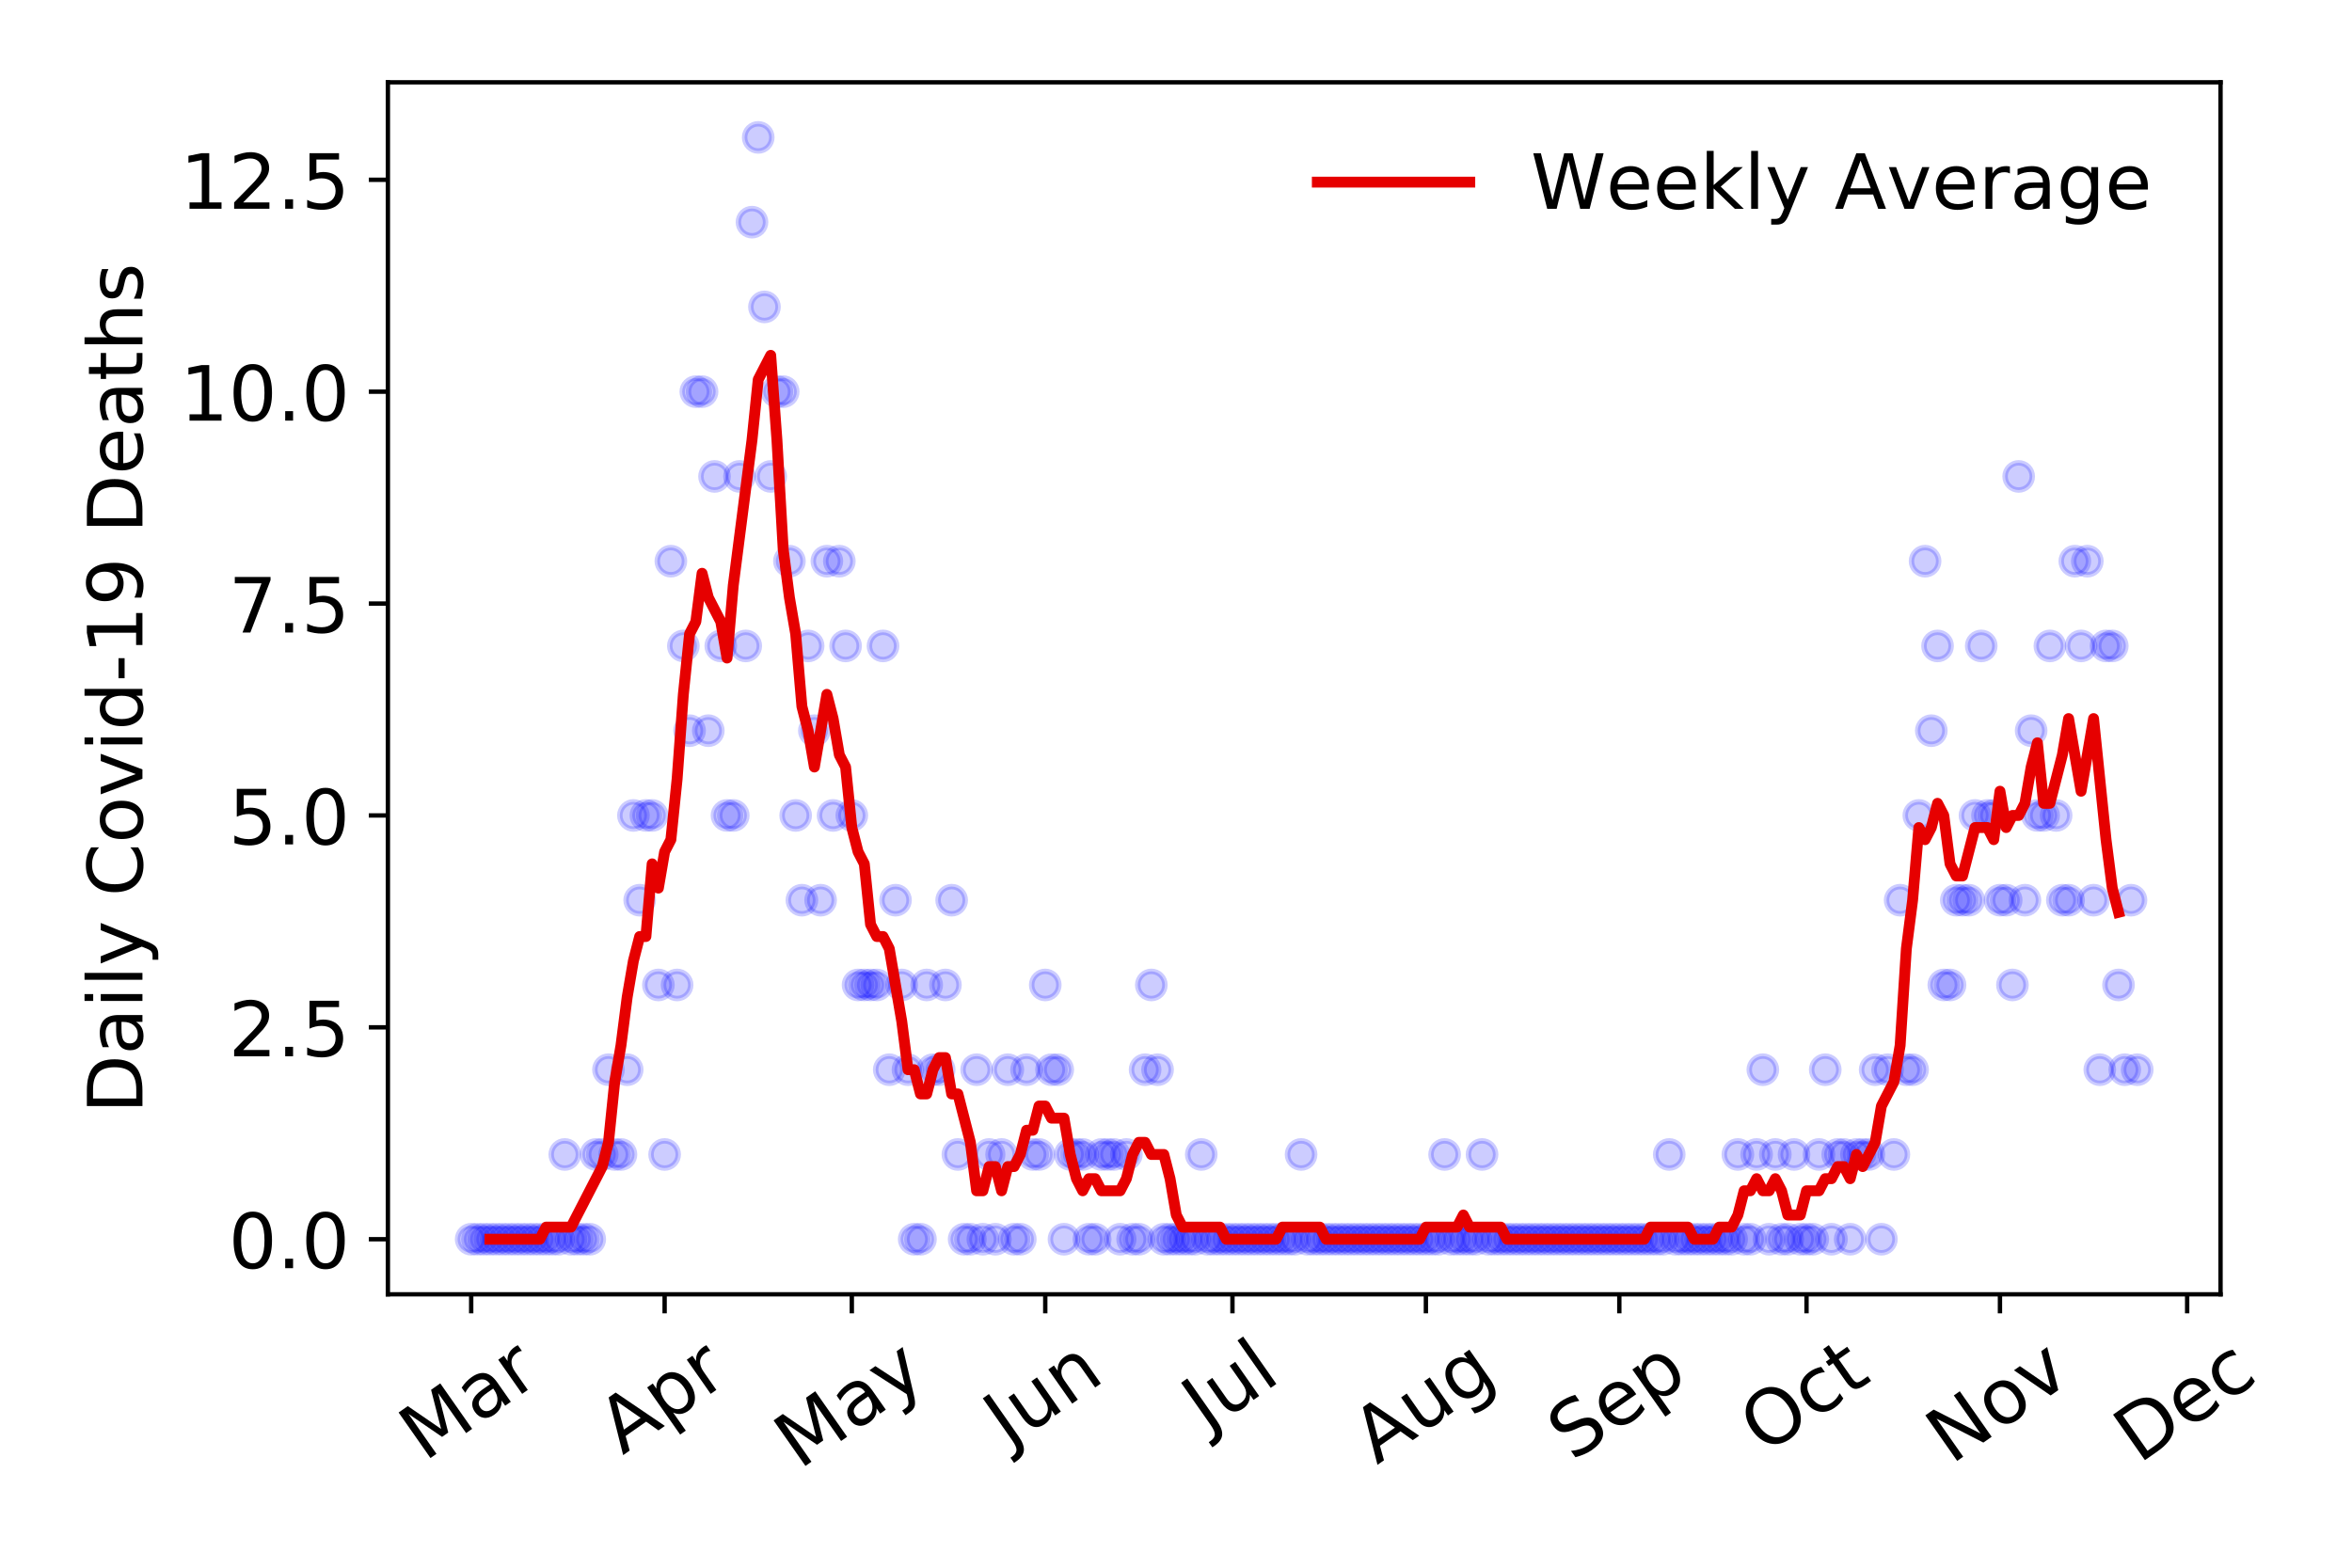 <?xml version="1.0" encoding="utf-8" standalone="no"?>
<!DOCTYPE svg PUBLIC "-//W3C//DTD SVG 1.1//EN"
  "http://www.w3.org/Graphics/SVG/1.1/DTD/svg11.dtd">
<!-- Created with matplotlib (https://matplotlib.org/) -->
<svg height="288pt" version="1.1" viewBox="0 0 432 288" width="432pt" xmlns="http://www.w3.org/2000/svg" xmlns:xlink="http://www.w3.org/1999/xlink">
 <defs>
  <style type="text/css">
*{stroke-linecap:butt;stroke-linejoin:round;}
  </style>
 </defs>
 <g id="figure_1">
  <g id="patch_1">
   <path d="M 0 288 
L 432 288 
L 432 0 
L 0 0 
z
" style="fill:#ffffff;"/>
  </g>
  <g id="axes_1">
   <g id="patch_2">
    <path d="M 71.245 237.778 
L 407.854 237.778 
L 407.854 15.12 
L 71.245 15.12 
z
" style="fill:#ffffff;"/>
   </g>
   <g id="matplotlib.axis_1">
    <g id="xtick_1">
     <g id="line2d_1">
      <defs>
       <path d="M 0 0 
L 0 3.5 
" id="m490f1fb9e1" style="stroke:#000000;stroke-width:0.8;"/>
      </defs>
      <g>
       <use style="stroke:#000000;stroke-width:0.8;" x="86.545" xlink:href="#m490f1fb9e1" y="237.778"/>
      </g>
     </g>
     <g id="text_1">
      <!-- Mar -->
      <defs>
       <path d="M 9.812 72.906 
L 24.516 72.906 
L 43.109 23.297 
L 61.812 72.906 
L 76.516 72.906 
L 76.516 0 
L 66.891 0 
L 66.891 64.016 
L 48.094 14.016 
L 38.188 14.016 
L 19.391 64.016 
L 19.391 0 
L 9.812 0 
z
" id="DejaVuSans-77"/>
       <path d="M 34.281 27.484 
Q 23.391 27.484 19.188 25 
Q 14.984 22.516 14.984 16.5 
Q 14.984 11.719 18.141 8.906 
Q 21.297 6.109 26.703 6.109 
Q 34.188 6.109 38.703 11.406 
Q 43.219 16.703 43.219 25.484 
L 43.219 27.484 
z
M 52.203 31.203 
L 52.203 0 
L 43.219 0 
L 43.219 8.297 
Q 40.141 3.328 35.547 0.953 
Q 30.953 -1.422 24.312 -1.422 
Q 15.922 -1.422 10.953 3.297 
Q 6 8.016 6 15.922 
Q 6 25.141 12.172 29.828 
Q 18.359 34.516 30.609 34.516 
L 43.219 34.516 
L 43.219 35.406 
Q 43.219 41.609 39.141 45 
Q 35.062 48.391 27.688 48.391 
Q 23 48.391 18.547 47.266 
Q 14.109 46.141 10.016 43.891 
L 10.016 52.203 
Q 14.938 54.109 19.578 55.047 
Q 24.219 56 28.609 56 
Q 40.484 56 46.344 49.844 
Q 52.203 43.703 52.203 31.203 
z
" id="DejaVuSans-97"/>
       <path d="M 41.109 46.297 
Q 39.594 47.172 37.812 47.578 
Q 36.031 48 33.891 48 
Q 26.266 48 22.188 43.047 
Q 18.109 38.094 18.109 28.812 
L 18.109 0 
L 9.078 0 
L 9.078 54.688 
L 18.109 54.688 
L 18.109 46.188 
Q 20.953 51.172 25.484 53.578 
Q 30.031 56 36.531 56 
Q 37.453 56 38.578 55.875 
Q 39.703 55.766 41.062 55.516 
z
" id="DejaVuSans-114"/>
      </defs>
      <g transform="translate(77.943 268.643)rotate(-35)scale(0.14 -0.14)">
       <use xlink:href="#DejaVuSans-77"/>
       <use x="86.279" xlink:href="#DejaVuSans-97"/>
       <use x="147.559" xlink:href="#DejaVuSans-114"/>
      </g>
     </g>
    </g>
    <g id="xtick_2">
     <g id="line2d_2">
      <g>
       <use style="stroke:#000000;stroke-width:0.8;" x="122.074" xlink:href="#m490f1fb9e1" y="237.778"/>
      </g>
     </g>
     <g id="text_2">
      <!-- Apr -->
      <defs>
       <path d="M 34.188 63.188 
L 20.797 26.906 
L 47.609 26.906 
z
M 28.609 72.906 
L 39.797 72.906 
L 67.578 0 
L 57.328 0 
L 50.688 18.703 
L 17.828 18.703 
L 11.188 0 
L 0.781 0 
z
" id="DejaVuSans-65"/>
       <path d="M 18.109 8.203 
L 18.109 -20.797 
L 9.078 -20.797 
L 9.078 54.688 
L 18.109 54.688 
L 18.109 46.391 
Q 20.953 51.266 25.266 53.625 
Q 29.594 56 35.594 56 
Q 45.562 56 51.781 48.094 
Q 58.016 40.188 58.016 27.297 
Q 58.016 14.406 51.781 6.484 
Q 45.562 -1.422 35.594 -1.422 
Q 29.594 -1.422 25.266 0.953 
Q 20.953 3.328 18.109 8.203 
z
M 48.688 27.297 
Q 48.688 37.203 44.609 42.844 
Q 40.531 48.484 33.406 48.484 
Q 26.266 48.484 22.188 42.844 
Q 18.109 37.203 18.109 27.297 
Q 18.109 17.391 22.188 11.75 
Q 26.266 6.109 33.406 6.109 
Q 40.531 6.109 44.609 11.75 
Q 48.688 17.391 48.688 27.297 
z
" id="DejaVuSans-112"/>
      </defs>
      <g transform="translate(114.37 267.384)rotate(-35)scale(0.14 -0.14)">
       <use xlink:href="#DejaVuSans-65"/>
       <use x="68.408" xlink:href="#DejaVuSans-112"/>
       <use x="131.885" xlink:href="#DejaVuSans-114"/>
      </g>
     </g>
    </g>
    <g id="xtick_3">
     <g id="line2d_3">
      <g>
       <use style="stroke:#000000;stroke-width:0.8;" x="156.457" xlink:href="#m490f1fb9e1" y="237.778"/>
      </g>
     </g>
     <g id="text_3">
      <!-- May -->
      <defs>
       <path d="M 32.172 -5.078 
Q 28.375 -14.844 24.75 -17.812 
Q 21.141 -20.797 15.094 -20.797 
L 7.906 -20.797 
L 7.906 -13.281 
L 13.188 -13.281 
Q 16.891 -13.281 18.938 -11.516 
Q 21 -9.766 23.484 -3.219 
L 25.094 0.875 
L 2.984 54.688 
L 12.5 54.688 
L 29.594 11.922 
L 46.688 54.688 
L 56.203 54.688 
z
" id="DejaVuSans-121"/>
      </defs>
      <g transform="translate(146.818 270.094)rotate(-35)scale(0.14 -0.14)">
       <use xlink:href="#DejaVuSans-77"/>
       <use x="86.279" xlink:href="#DejaVuSans-97"/>
       <use x="147.559" xlink:href="#DejaVuSans-121"/>
      </g>
     </g>
    </g>
    <g id="xtick_4">
     <g id="line2d_4">
      <g>
       <use style="stroke:#000000;stroke-width:0.8;" x="191.986" xlink:href="#m490f1fb9e1" y="237.778"/>
      </g>
     </g>
     <g id="text_4">
      <!-- Jun -->
      <defs>
       <path d="M 9.812 72.906 
L 19.672 72.906 
L 19.672 5.078 
Q 19.672 -8.109 14.672 -14.062 
Q 9.672 -20.016 -1.422 -20.016 
L -5.172 -20.016 
L -5.172 -11.719 
L -2.094 -11.719 
Q 4.438 -11.719 7.125 -8.047 
Q 9.812 -4.391 9.812 5.078 
z
" id="DejaVuSans-74"/>
       <path d="M 8.5 21.578 
L 8.5 54.688 
L 17.484 54.688 
L 17.484 21.922 
Q 17.484 14.156 20.5 10.266 
Q 23.531 6.391 29.594 6.391 
Q 36.859 6.391 41.078 11.031 
Q 45.312 15.672 45.312 23.688 
L 45.312 54.688 
L 54.297 54.688 
L 54.297 0 
L 45.312 0 
L 45.312 8.406 
Q 42.047 3.422 37.719 1 
Q 33.406 -1.422 27.688 -1.422 
Q 18.266 -1.422 13.375 4.438 
Q 8.5 10.297 8.5 21.578 
z
M 31.109 56 
z
" id="DejaVuSans-117"/>
       <path d="M 54.891 33.016 
L 54.891 0 
L 45.906 0 
L 45.906 32.719 
Q 45.906 40.484 42.875 44.328 
Q 39.844 48.188 33.797 48.188 
Q 26.516 48.188 22.312 43.547 
Q 18.109 38.922 18.109 30.906 
L 18.109 0 
L 9.078 0 
L 9.078 54.688 
L 18.109 54.688 
L 18.109 46.188 
Q 21.344 51.125 25.703 53.562 
Q 30.078 56 35.797 56 
Q 45.219 56 50.047 50.172 
Q 54.891 44.344 54.891 33.016 
z
" id="DejaVuSans-110"/>
      </defs>
      <g transform="translate(185.243 266.039)rotate(-35)scale(0.14 -0.14)">
       <use xlink:href="#DejaVuSans-74"/>
       <use x="29.492" xlink:href="#DejaVuSans-117"/>
       <use x="92.871" xlink:href="#DejaVuSans-110"/>
      </g>
     </g>
    </g>
    <g id="xtick_5">
     <g id="line2d_5">
      <g>
       <use style="stroke:#000000;stroke-width:0.8;" x="226.369" xlink:href="#m490f1fb9e1" y="237.778"/>
      </g>
     </g>
     <g id="text_5">
      <!-- Jul -->
      <defs>
       <path d="M 9.422 75.984 
L 18.406 75.984 
L 18.406 0 
L 9.422 0 
z
" id="DejaVuSans-108"/>
      </defs>
      <g transform="translate(221.667 263.181)rotate(-35)scale(0.14 -0.14)">
       <use xlink:href="#DejaVuSans-74"/>
       <use x="29.492" xlink:href="#DejaVuSans-117"/>
       <use x="92.871" xlink:href="#DejaVuSans-108"/>
      </g>
     </g>
    </g>
    <g id="xtick_6">
     <g id="line2d_6">
      <g>
       <use style="stroke:#000000;stroke-width:0.8;" x="261.898" xlink:href="#m490f1fb9e1" y="237.778"/>
      </g>
     </g>
     <g id="text_6">
      <!-- Aug -->
      <defs>
       <path d="M 45.406 27.984 
Q 45.406 37.75 41.375 43.109 
Q 37.359 48.484 30.078 48.484 
Q 22.859 48.484 18.828 43.109 
Q 14.797 37.75 14.797 27.984 
Q 14.797 18.266 18.828 12.891 
Q 22.859 7.516 30.078 7.516 
Q 37.359 7.516 41.375 12.891 
Q 45.406 18.266 45.406 27.984 
z
M 54.391 6.781 
Q 54.391 -7.172 48.188 -13.984 
Q 42 -20.797 29.203 -20.797 
Q 24.469 -20.797 20.266 -20.094 
Q 16.062 -19.391 12.109 -17.922 
L 12.109 -9.188 
Q 16.062 -11.328 19.922 -12.344 
Q 23.781 -13.375 27.781 -13.375 
Q 36.625 -13.375 41.016 -8.766 
Q 45.406 -4.156 45.406 5.172 
L 45.406 9.625 
Q 42.625 4.781 38.281 2.391 
Q 33.938 0 27.875 0 
Q 17.828 0 11.672 7.656 
Q 5.516 15.328 5.516 27.984 
Q 5.516 40.672 11.672 48.328 
Q 17.828 56 27.875 56 
Q 33.938 56 38.281 53.609 
Q 42.625 51.219 45.406 46.391 
L 45.406 54.688 
L 54.391 54.688 
z
" id="DejaVuSans-103"/>
      </defs>
      <g transform="translate(252.917 269.172)rotate(-35)scale(0.14 -0.14)">
       <use xlink:href="#DejaVuSans-65"/>
       <use x="68.408" xlink:href="#DejaVuSans-117"/>
       <use x="131.787" xlink:href="#DejaVuSans-103"/>
      </g>
     </g>
    </g>
    <g id="xtick_7">
     <g id="line2d_7">
      <g>
       <use style="stroke:#000000;stroke-width:0.8;" x="297.427" xlink:href="#m490f1fb9e1" y="237.778"/>
      </g>
     </g>
     <g id="text_7">
      <!-- Sep -->
      <defs>
       <path d="M 53.516 70.516 
L 53.516 60.891 
Q 47.906 63.578 42.922 64.891 
Q 37.938 66.219 33.297 66.219 
Q 25.25 66.219 20.875 63.094 
Q 16.5 59.969 16.5 54.203 
Q 16.5 49.359 19.406 46.891 
Q 22.312 44.438 30.422 42.922 
L 36.375 41.703 
Q 47.406 39.594 52.656 34.297 
Q 57.906 29 57.906 20.125 
Q 57.906 9.516 50.797 4.047 
Q 43.703 -1.422 29.984 -1.422 
Q 24.812 -1.422 18.969 -0.25 
Q 13.141 0.922 6.891 3.219 
L 6.891 13.375 
Q 12.891 10.016 18.656 8.297 
Q 24.422 6.594 29.984 6.594 
Q 38.422 6.594 43.016 9.906 
Q 47.609 13.234 47.609 19.391 
Q 47.609 24.75 44.312 27.781 
Q 41.016 30.812 33.5 32.328 
L 27.484 33.5 
Q 16.453 35.688 11.516 40.375 
Q 6.594 45.062 6.594 53.422 
Q 6.594 63.094 13.406 68.656 
Q 20.219 74.219 32.172 74.219 
Q 37.312 74.219 42.625 73.281 
Q 47.953 72.359 53.516 70.516 
z
" id="DejaVuSans-83"/>
       <path d="M 56.203 29.594 
L 56.203 25.203 
L 14.891 25.203 
Q 15.484 15.922 20.484 11.062 
Q 25.484 6.203 34.422 6.203 
Q 39.594 6.203 44.453 7.469 
Q 49.312 8.734 54.109 11.281 
L 54.109 2.781 
Q 49.266 0.734 44.188 -0.344 
Q 39.109 -1.422 33.891 -1.422 
Q 20.797 -1.422 13.156 6.188 
Q 5.516 13.812 5.516 26.812 
Q 5.516 40.234 12.766 48.109 
Q 20.016 56 32.328 56 
Q 43.359 56 49.781 48.891 
Q 56.203 41.797 56.203 29.594 
z
M 47.219 32.234 
Q 47.125 39.594 43.094 43.984 
Q 39.062 48.391 32.422 48.391 
Q 24.906 48.391 20.391 44.141 
Q 15.875 39.891 15.188 32.172 
z
" id="DejaVuSans-101"/>
      </defs>
      <g transform="translate(288.834 268.629)rotate(-35)scale(0.14 -0.14)">
       <use xlink:href="#DejaVuSans-83"/>
       <use x="63.477" xlink:href="#DejaVuSans-101"/>
       <use x="125" xlink:href="#DejaVuSans-112"/>
      </g>
     </g>
    </g>
    <g id="xtick_8">
     <g id="line2d_8">
      <g>
       <use style="stroke:#000000;stroke-width:0.8;" x="331.81" xlink:href="#m490f1fb9e1" y="237.778"/>
      </g>
     </g>
     <g id="text_8">
      <!-- Oct -->
      <defs>
       <path d="M 39.406 66.219 
Q 28.656 66.219 22.328 58.203 
Q 16.016 50.203 16.016 36.375 
Q 16.016 22.609 22.328 14.594 
Q 28.656 6.594 39.406 6.594 
Q 50.141 6.594 56.422 14.594 
Q 62.703 22.609 62.703 36.375 
Q 62.703 50.203 56.422 58.203 
Q 50.141 66.219 39.406 66.219 
z
M 39.406 74.219 
Q 54.734 74.219 63.906 63.938 
Q 73.094 53.656 73.094 36.375 
Q 73.094 19.141 63.906 8.859 
Q 54.734 -1.422 39.406 -1.422 
Q 24.031 -1.422 14.812 8.828 
Q 5.609 19.094 5.609 36.375 
Q 5.609 53.656 14.812 63.938 
Q 24.031 74.219 39.406 74.219 
z
" id="DejaVuSans-79"/>
       <path d="M 48.781 52.594 
L 48.781 44.188 
Q 44.969 46.297 41.141 47.344 
Q 37.312 48.391 33.406 48.391 
Q 24.656 48.391 19.812 42.844 
Q 14.984 37.312 14.984 27.297 
Q 14.984 17.281 19.812 11.734 
Q 24.656 6.203 33.406 6.203 
Q 37.312 6.203 41.141 7.25 
Q 44.969 8.297 48.781 10.406 
L 48.781 2.094 
Q 45.016 0.344 40.984 -0.531 
Q 36.969 -1.422 32.422 -1.422 
Q 20.062 -1.422 12.781 6.344 
Q 5.516 14.109 5.516 27.297 
Q 5.516 40.672 12.859 48.328 
Q 20.219 56 33.016 56 
Q 37.156 56 41.109 55.141 
Q 45.062 54.297 48.781 52.594 
z
" id="DejaVuSans-99"/>
       <path d="M 18.312 70.219 
L 18.312 54.688 
L 36.812 54.688 
L 36.812 47.703 
L 18.312 47.703 
L 18.312 18.016 
Q 18.312 11.328 20.141 9.422 
Q 21.969 7.516 27.594 7.516 
L 36.812 7.516 
L 36.812 0 
L 27.594 0 
Q 17.188 0 13.234 3.875 
Q 9.281 7.766 9.281 18.016 
L 9.281 47.703 
L 2.688 47.703 
L 2.688 54.688 
L 9.281 54.688 
L 9.281 70.219 
z
" id="DejaVuSans-116"/>
      </defs>
      <g transform="translate(324.112 267.377)rotate(-35)scale(0.14 -0.14)">
       <use xlink:href="#DejaVuSans-79"/>
       <use x="78.711" xlink:href="#DejaVuSans-99"/>
       <use x="133.691" xlink:href="#DejaVuSans-116"/>
      </g>
     </g>
    </g>
    <g id="xtick_9">
     <g id="line2d_9">
      <g>
       <use style="stroke:#000000;stroke-width:0.8;" x="367.339" xlink:href="#m490f1fb9e1" y="237.778"/>
      </g>
     </g>
     <g id="text_9">
      <!-- Nov -->
      <defs>
       <path d="M 9.812 72.906 
L 23.094 72.906 
L 55.422 11.922 
L 55.422 72.906 
L 64.984 72.906 
L 64.984 0 
L 51.703 0 
L 19.391 60.984 
L 19.391 0 
L 9.812 0 
z
" id="DejaVuSans-78"/>
       <path d="M 30.609 48.391 
Q 23.391 48.391 19.188 42.75 
Q 14.984 37.109 14.984 27.297 
Q 14.984 17.484 19.156 11.844 
Q 23.344 6.203 30.609 6.203 
Q 37.797 6.203 41.984 11.859 
Q 46.188 17.531 46.188 27.297 
Q 46.188 37.016 41.984 42.703 
Q 37.797 48.391 30.609 48.391 
z
M 30.609 56 
Q 42.328 56 49.016 48.375 
Q 55.719 40.766 55.719 27.297 
Q 55.719 13.875 49.016 6.219 
Q 42.328 -1.422 30.609 -1.422 
Q 18.844 -1.422 12.172 6.219 
Q 5.516 13.875 5.516 27.297 
Q 5.516 40.766 12.172 48.375 
Q 18.844 56 30.609 56 
z
" id="DejaVuSans-111"/>
       <path d="M 2.984 54.688 
L 12.5 54.688 
L 29.594 8.797 
L 46.688 54.688 
L 56.203 54.688 
L 35.688 0 
L 23.484 0 
z
" id="DejaVuSans-118"/>
      </defs>
      <g transform="translate(358.363 269.166)rotate(-35)scale(0.14 -0.14)">
       <use xlink:href="#DejaVuSans-78"/>
       <use x="74.805" xlink:href="#DejaVuSans-111"/>
       <use x="135.986" xlink:href="#DejaVuSans-118"/>
      </g>
     </g>
    </g>
    <g id="xtick_10">
     <g id="line2d_10">
      <g>
       <use style="stroke:#000000;stroke-width:0.8;" x="401.722" xlink:href="#m490f1fb9e1" y="237.778"/>
      </g>
     </g>
     <g id="text_10">
      <!-- Dec -->
      <defs>
       <path d="M 19.672 64.797 
L 19.672 8.109 
L 31.594 8.109 
Q 46.688 8.109 53.688 14.938 
Q 60.688 21.781 60.688 36.531 
Q 60.688 51.172 53.688 57.984 
Q 46.688 64.797 31.594 64.797 
z
M 9.812 72.906 
L 30.078 72.906 
Q 51.266 72.906 61.172 64.094 
Q 71.094 55.281 71.094 36.531 
Q 71.094 17.672 61.125 8.828 
Q 51.172 0 30.078 0 
L 9.812 0 
z
" id="DejaVuSans-68"/>
      </defs>
      <g transform="translate(392.842 269.032)rotate(-35)scale(0.14 -0.14)">
       <use xlink:href="#DejaVuSans-68"/>
       <use x="77.002" xlink:href="#DejaVuSans-101"/>
       <use x="138.525" xlink:href="#DejaVuSans-99"/>
      </g>
     </g>
    </g>
   </g>
   <g id="matplotlib.axis_2">
    <g id="ytick_1">
     <g id="line2d_11">
      <defs>
       <path d="M 0 0 
L -3.5 0 
" id="m734c168427" style="stroke:#000000;stroke-width:0.8;"/>
      </defs>
      <g>
       <use style="stroke:#000000;stroke-width:0.8;" x="71.245" xlink:href="#m734c168427" y="227.657"/>
      </g>
     </g>
     <g id="text_11">
      <!-- 0.0 -->
      <defs>
       <path d="M 31.781 66.406 
Q 24.172 66.406 20.328 58.906 
Q 16.5 51.422 16.5 36.375 
Q 16.5 21.391 20.328 13.891 
Q 24.172 6.391 31.781 6.391 
Q 39.453 6.391 43.281 13.891 
Q 47.125 21.391 47.125 36.375 
Q 47.125 51.422 43.281 58.906 
Q 39.453 66.406 31.781 66.406 
z
M 31.781 74.219 
Q 44.047 74.219 50.516 64.516 
Q 56.984 54.828 56.984 36.375 
Q 56.984 17.969 50.516 8.266 
Q 44.047 -1.422 31.781 -1.422 
Q 19.531 -1.422 13.062 8.266 
Q 6.594 17.969 6.594 36.375 
Q 6.594 54.828 13.062 64.516 
Q 19.531 74.219 31.781 74.219 
z
" id="DejaVuSans-48"/>
       <path d="M 10.688 12.406 
L 21 12.406 
L 21 0 
L 10.688 0 
z
" id="DejaVuSans-46"/>
      </defs>
      <g transform="translate(41.981 232.976)scale(0.14 -0.14)">
       <use xlink:href="#DejaVuSans-48"/>
       <use x="63.623" xlink:href="#DejaVuSans-46"/>
       <use x="95.41" xlink:href="#DejaVuSans-48"/>
      </g>
     </g>
    </g>
    <g id="ytick_2">
     <g id="line2d_12">
      <g>
       <use style="stroke:#000000;stroke-width:0.8;" x="71.245" xlink:href="#m734c168427" y="188.731"/>
      </g>
     </g>
     <g id="text_12">
      <!-- 2.5 -->
      <defs>
       <path d="M 19.188 8.297 
L 53.609 8.297 
L 53.609 0 
L 7.328 0 
L 7.328 8.297 
Q 12.938 14.109 22.625 23.891 
Q 32.328 33.688 34.812 36.531 
Q 39.547 41.844 41.422 45.531 
Q 43.312 49.219 43.312 52.781 
Q 43.312 58.594 39.234 62.25 
Q 35.156 65.922 28.609 65.922 
Q 23.969 65.922 18.812 64.312 
Q 13.672 62.703 7.812 59.422 
L 7.812 69.391 
Q 13.766 71.781 18.938 73 
Q 24.125 74.219 28.422 74.219 
Q 39.75 74.219 46.484 68.547 
Q 53.219 62.891 53.219 53.422 
Q 53.219 48.922 51.531 44.891 
Q 49.859 40.875 45.406 35.406 
Q 44.188 33.984 37.641 27.219 
Q 31.109 20.453 19.188 8.297 
z
" id="DejaVuSans-50"/>
       <path d="M 10.797 72.906 
L 49.516 72.906 
L 49.516 64.594 
L 19.828 64.594 
L 19.828 46.734 
Q 21.969 47.469 24.109 47.828 
Q 26.266 48.188 28.422 48.188 
Q 40.625 48.188 47.75 41.5 
Q 54.891 34.812 54.891 23.391 
Q 54.891 11.625 47.562 5.094 
Q 40.234 -1.422 26.906 -1.422 
Q 22.312 -1.422 17.547 -0.641 
Q 12.797 0.141 7.719 1.703 
L 7.719 11.625 
Q 12.109 9.234 16.797 8.062 
Q 21.484 6.891 26.703 6.891 
Q 35.156 6.891 40.078 11.328 
Q 45.016 15.766 45.016 23.391 
Q 45.016 31 40.078 35.438 
Q 35.156 39.891 26.703 39.891 
Q 22.75 39.891 18.812 39.016 
Q 14.891 38.141 10.797 36.281 
z
" id="DejaVuSans-53"/>
      </defs>
      <g transform="translate(41.981 194.05)scale(0.14 -0.14)">
       <use xlink:href="#DejaVuSans-50"/>
       <use x="63.623" xlink:href="#DejaVuSans-46"/>
       <use x="95.41" xlink:href="#DejaVuSans-53"/>
      </g>
     </g>
    </g>
    <g id="ytick_3">
     <g id="line2d_13">
      <g>
       <use style="stroke:#000000;stroke-width:0.8;" x="71.245" xlink:href="#m734c168427" y="149.805"/>
      </g>
     </g>
     <g id="text_13">
      <!-- 5.0 -->
      <g transform="translate(41.981 155.124)scale(0.14 -0.14)">
       <use xlink:href="#DejaVuSans-53"/>
       <use x="63.623" xlink:href="#DejaVuSans-46"/>
       <use x="95.41" xlink:href="#DejaVuSans-48"/>
      </g>
     </g>
    </g>
    <g id="ytick_4">
     <g id="line2d_14">
      <g>
       <use style="stroke:#000000;stroke-width:0.8;" x="71.245" xlink:href="#m734c168427" y="110.879"/>
      </g>
     </g>
     <g id="text_14">
      <!-- 7.5 -->
      <defs>
       <path d="M 8.203 72.906 
L 55.078 72.906 
L 55.078 68.703 
L 28.609 0 
L 18.312 0 
L 43.219 64.594 
L 8.203 64.594 
z
" id="DejaVuSans-55"/>
      </defs>
      <g transform="translate(41.981 116.197)scale(0.14 -0.14)">
       <use xlink:href="#DejaVuSans-55"/>
       <use x="63.623" xlink:href="#DejaVuSans-46"/>
       <use x="95.41" xlink:href="#DejaVuSans-53"/>
      </g>
     </g>
    </g>
    <g id="ytick_5">
     <g id="line2d_15">
      <g>
       <use style="stroke:#000000;stroke-width:0.8;" x="71.245" xlink:href="#m734c168427" y="71.952"/>
      </g>
     </g>
     <g id="text_15">
      <!-- 10.0 -->
      <defs>
       <path d="M 12.406 8.297 
L 28.516 8.297 
L 28.516 63.922 
L 10.984 60.406 
L 10.984 69.391 
L 28.422 72.906 
L 38.281 72.906 
L 38.281 8.297 
L 54.391 8.297 
L 54.391 0 
L 12.406 0 
z
" id="DejaVuSans-49"/>
      </defs>
      <g transform="translate(33.073 77.271)scale(0.14 -0.14)">
       <use xlink:href="#DejaVuSans-49"/>
       <use x="63.623" xlink:href="#DejaVuSans-48"/>
       <use x="127.246" xlink:href="#DejaVuSans-46"/>
       <use x="159.033" xlink:href="#DejaVuSans-48"/>
      </g>
     </g>
    </g>
    <g id="ytick_6">
     <g id="line2d_16">
      <g>
       <use style="stroke:#000000;stroke-width:0.8;" x="71.245" xlink:href="#m734c168427" y="33.026"/>
      </g>
     </g>
     <g id="text_16">
      <!-- 12.5 -->
      <g transform="translate(33.073 38.345)scale(0.14 -0.14)">
       <use xlink:href="#DejaVuSans-49"/>
       <use x="63.623" xlink:href="#DejaVuSans-50"/>
       <use x="127.246" xlink:href="#DejaVuSans-46"/>
       <use x="159.033" xlink:href="#DejaVuSans-53"/>
      </g>
     </g>
    </g>
    <g id="text_17">
     <!-- Daily Covid-19 Deaths -->
     <defs>
      <path d="M 9.422 54.688 
L 18.406 54.688 
L 18.406 0 
L 9.422 0 
z
M 9.422 75.984 
L 18.406 75.984 
L 18.406 64.594 
L 9.422 64.594 
z
" id="DejaVuSans-105"/>
      <path id="DejaVuSans-32"/>
      <path d="M 64.406 67.281 
L 64.406 56.891 
Q 59.422 61.531 53.781 63.812 
Q 48.141 66.109 41.797 66.109 
Q 29.297 66.109 22.656 58.469 
Q 16.016 50.828 16.016 36.375 
Q 16.016 21.969 22.656 14.328 
Q 29.297 6.688 41.797 6.688 
Q 48.141 6.688 53.781 8.984 
Q 59.422 11.281 64.406 15.922 
L 64.406 5.609 
Q 59.234 2.094 53.438 0.328 
Q 47.656 -1.422 41.219 -1.422 
Q 24.656 -1.422 15.125 8.703 
Q 5.609 18.844 5.609 36.375 
Q 5.609 53.953 15.125 64.078 
Q 24.656 74.219 41.219 74.219 
Q 47.75 74.219 53.531 72.484 
Q 59.328 70.75 64.406 67.281 
z
" id="DejaVuSans-67"/>
      <path d="M 45.406 46.391 
L 45.406 75.984 
L 54.391 75.984 
L 54.391 0 
L 45.406 0 
L 45.406 8.203 
Q 42.578 3.328 38.25 0.953 
Q 33.938 -1.422 27.875 -1.422 
Q 17.969 -1.422 11.734 6.484 
Q 5.516 14.406 5.516 27.297 
Q 5.516 40.188 11.734 48.094 
Q 17.969 56 27.875 56 
Q 33.938 56 38.25 53.625 
Q 42.578 51.266 45.406 46.391 
z
M 14.797 27.297 
Q 14.797 17.391 18.875 11.75 
Q 22.953 6.109 30.078 6.109 
Q 37.203 6.109 41.297 11.75 
Q 45.406 17.391 45.406 27.297 
Q 45.406 37.203 41.297 42.844 
Q 37.203 48.484 30.078 48.484 
Q 22.953 48.484 18.875 42.844 
Q 14.797 37.203 14.797 27.297 
z
" id="DejaVuSans-100"/>
      <path d="M 4.891 31.391 
L 31.203 31.391 
L 31.203 23.391 
L 4.891 23.391 
z
" id="DejaVuSans-45"/>
      <path d="M 10.984 1.516 
L 10.984 10.5 
Q 14.703 8.734 18.5 7.812 
Q 22.312 6.891 25.984 6.891 
Q 35.75 6.891 40.891 13.453 
Q 46.047 20.016 46.781 33.406 
Q 43.953 29.203 39.594 26.953 
Q 35.25 24.703 29.984 24.703 
Q 19.047 24.703 12.672 31.312 
Q 6.297 37.938 6.297 49.422 
Q 6.297 60.641 12.938 67.422 
Q 19.578 74.219 30.609 74.219 
Q 43.266 74.219 49.922 64.516 
Q 56.594 54.828 56.594 36.375 
Q 56.594 19.141 48.406 8.859 
Q 40.234 -1.422 26.422 -1.422 
Q 22.703 -1.422 18.891 -0.688 
Q 15.094 0.047 10.984 1.516 
z
M 30.609 32.422 
Q 37.25 32.422 41.125 36.953 
Q 45.016 41.5 45.016 49.422 
Q 45.016 57.281 41.125 61.844 
Q 37.25 66.406 30.609 66.406 
Q 23.969 66.406 20.094 61.844 
Q 16.219 57.281 16.219 49.422 
Q 16.219 41.5 20.094 36.953 
Q 23.969 32.422 30.609 32.422 
z
" id="DejaVuSans-57"/>
      <path d="M 54.891 33.016 
L 54.891 0 
L 45.906 0 
L 45.906 32.719 
Q 45.906 40.484 42.875 44.328 
Q 39.844 48.188 33.797 48.188 
Q 26.516 48.188 22.312 43.547 
Q 18.109 38.922 18.109 30.906 
L 18.109 0 
L 9.078 0 
L 9.078 75.984 
L 18.109 75.984 
L 18.109 46.188 
Q 21.344 51.125 25.703 53.562 
Q 30.078 56 35.797 56 
Q 45.219 56 50.047 50.172 
Q 54.891 44.344 54.891 33.016 
z
" id="DejaVuSans-104"/>
      <path d="M 44.281 53.078 
L 44.281 44.578 
Q 40.484 46.531 36.375 47.5 
Q 32.281 48.484 27.875 48.484 
Q 21.188 48.484 17.844 46.438 
Q 14.5 44.391 14.5 40.281 
Q 14.5 37.156 16.891 35.375 
Q 19.281 33.594 26.516 31.984 
L 29.594 31.297 
Q 39.156 29.25 43.188 25.516 
Q 47.219 21.781 47.219 15.094 
Q 47.219 7.469 41.188 3.016 
Q 35.156 -1.422 24.609 -1.422 
Q 20.219 -1.422 15.453 -0.562 
Q 10.688 0.297 5.422 2 
L 5.422 11.281 
Q 10.406 8.688 15.234 7.391 
Q 20.062 6.109 24.812 6.109 
Q 31.156 6.109 34.562 8.281 
Q 37.984 10.453 37.984 14.406 
Q 37.984 18.062 35.516 20.016 
Q 33.062 21.969 24.703 23.781 
L 21.578 24.516 
Q 13.234 26.266 9.516 29.906 
Q 5.812 33.547 5.812 39.891 
Q 5.812 47.609 11.281 51.797 
Q 16.75 56 26.812 56 
Q 31.781 56 36.172 55.266 
Q 40.578 54.547 44.281 53.078 
z
" id="DejaVuSans-115"/>
     </defs>
     <g transform="translate(26.162 204.56)rotate(-90)scale(0.14 -0.14)">
      <use xlink:href="#DejaVuSans-68"/>
      <use x="77.002" xlink:href="#DejaVuSans-97"/>
      <use x="138.281" xlink:href="#DejaVuSans-105"/>
      <use x="166.064" xlink:href="#DejaVuSans-108"/>
      <use x="193.848" xlink:href="#DejaVuSans-121"/>
      <use x="253.027" xlink:href="#DejaVuSans-32"/>
      <use x="284.814" xlink:href="#DejaVuSans-67"/>
      <use x="354.639" xlink:href="#DejaVuSans-111"/>
      <use x="415.82" xlink:href="#DejaVuSans-118"/>
      <use x="475" xlink:href="#DejaVuSans-105"/>
      <use x="502.783" xlink:href="#DejaVuSans-100"/>
      <use x="566.26" xlink:href="#DejaVuSans-45"/>
      <use x="602.344" xlink:href="#DejaVuSans-49"/>
      <use x="665.967" xlink:href="#DejaVuSans-57"/>
      <use x="729.59" xlink:href="#DejaVuSans-32"/>
      <use x="761.377" xlink:href="#DejaVuSans-68"/>
      <use x="838.379" xlink:href="#DejaVuSans-101"/>
      <use x="899.902" xlink:href="#DejaVuSans-97"/>
      <use x="961.182" xlink:href="#DejaVuSans-116"/>
      <use x="1000.391" xlink:href="#DejaVuSans-104"/>
      <use x="1063.77" xlink:href="#DejaVuSans-115"/>
     </g>
    </g>
   </g>
   <g id="line2d_17">
    <defs>
     <path d="M 0 2.5 
C 0.663 2.5 1.299 2.237 1.768 1.768 
C 2.237 1.299 2.5 0.663 2.5 0 
C 2.5 -0.663 2.237 -1.299 1.768 -1.768 
C 1.299 -2.237 0.663 -2.5 0 -2.5 
C -0.663 -2.5 -1.299 -2.237 -1.768 -1.768 
C -2.237 -1.299 -2.5 -0.663 -2.5 0 
C -2.5 0.663 -2.237 1.299 -1.768 1.768 
C -1.299 2.237 -0.663 2.5 0 2.5 
z
" id="m5ba6f6e4af" style="stroke:#0000ff;stroke-opacity:0.2;"/>
    </defs>
    <g clip-path="url(#p777e7d3972)">
     <use style="fill:#0000ff;fill-opacity:0.2;stroke:#0000ff;stroke-opacity:0.2;" x="86.545" xlink:href="#m5ba6f6e4af" y="227.657"/>
     <use style="fill:#0000ff;fill-opacity:0.2;stroke:#0000ff;stroke-opacity:0.2;" x="87.692" xlink:href="#m5ba6f6e4af" y="227.657"/>
     <use style="fill:#0000ff;fill-opacity:0.2;stroke:#0000ff;stroke-opacity:0.2;" x="88.838" xlink:href="#m5ba6f6e4af" y="227.657"/>
     <use style="fill:#0000ff;fill-opacity:0.2;stroke:#0000ff;stroke-opacity:0.2;" x="89.984" xlink:href="#m5ba6f6e4af" y="227.657"/>
     <use style="fill:#0000ff;fill-opacity:0.2;stroke:#0000ff;stroke-opacity:0.2;" x="91.13" xlink:href="#m5ba6f6e4af" y="227.657"/>
     <use style="fill:#0000ff;fill-opacity:0.2;stroke:#0000ff;stroke-opacity:0.2;" x="92.276" xlink:href="#m5ba6f6e4af" y="227.657"/>
     <use style="fill:#0000ff;fill-opacity:0.2;stroke:#0000ff;stroke-opacity:0.2;" x="93.422" xlink:href="#m5ba6f6e4af" y="227.657"/>
     <use style="fill:#0000ff;fill-opacity:0.2;stroke:#0000ff;stroke-opacity:0.2;" x="94.568" xlink:href="#m5ba6f6e4af" y="227.657"/>
     <use style="fill:#0000ff;fill-opacity:0.2;stroke:#0000ff;stroke-opacity:0.2;" x="95.714" xlink:href="#m5ba6f6e4af" y="227.657"/>
     <use style="fill:#0000ff;fill-opacity:0.2;stroke:#0000ff;stroke-opacity:0.2;" x="96.86" xlink:href="#m5ba6f6e4af" y="227.657"/>
     <use style="fill:#0000ff;fill-opacity:0.2;stroke:#0000ff;stroke-opacity:0.2;" x="98.006" xlink:href="#m5ba6f6e4af" y="227.657"/>
     <use style="fill:#0000ff;fill-opacity:0.2;stroke:#0000ff;stroke-opacity:0.2;" x="99.152" xlink:href="#m5ba6f6e4af" y="227.657"/>
     <use style="fill:#0000ff;fill-opacity:0.2;stroke:#0000ff;stroke-opacity:0.2;" x="100.299" xlink:href="#m5ba6f6e4af" y="227.657"/>
     <use style="fill:#0000ff;fill-opacity:0.2;stroke:#0000ff;stroke-opacity:0.2;" x="101.445" xlink:href="#m5ba6f6e4af" y="227.657"/>
     <use style="fill:#0000ff;fill-opacity:0.2;stroke:#0000ff;stroke-opacity:0.2;" x="102.591" xlink:href="#m5ba6f6e4af" y="227.657"/>
     <use style="fill:#0000ff;fill-opacity:0.2;stroke:#0000ff;stroke-opacity:0.2;" x="103.737" xlink:href="#m5ba6f6e4af" y="212.087"/>
     <use style="fill:#0000ff;fill-opacity:0.2;stroke:#0000ff;stroke-opacity:0.2;" x="104.883" xlink:href="#m5ba6f6e4af" y="227.657"/>
     <use style="fill:#0000ff;fill-opacity:0.2;stroke:#0000ff;stroke-opacity:0.2;" x="106.029" xlink:href="#m5ba6f6e4af" y="227.657"/>
     <use style="fill:#0000ff;fill-opacity:0.2;stroke:#0000ff;stroke-opacity:0.2;" x="107.175" xlink:href="#m5ba6f6e4af" y="227.657"/>
     <use style="fill:#0000ff;fill-opacity:0.2;stroke:#0000ff;stroke-opacity:0.2;" x="108.321" xlink:href="#m5ba6f6e4af" y="227.657"/>
     <use style="fill:#0000ff;fill-opacity:0.2;stroke:#0000ff;stroke-opacity:0.2;" x="109.467" xlink:href="#m5ba6f6e4af" y="212.087"/>
     <use style="fill:#0000ff;fill-opacity:0.2;stroke:#0000ff;stroke-opacity:0.2;" x="110.613" xlink:href="#m5ba6f6e4af" y="212.087"/>
     <use style="fill:#0000ff;fill-opacity:0.2;stroke:#0000ff;stroke-opacity:0.2;" x="111.76" xlink:href="#m5ba6f6e4af" y="196.516"/>
     <use style="fill:#0000ff;fill-opacity:0.2;stroke:#0000ff;stroke-opacity:0.2;" x="112.906" xlink:href="#m5ba6f6e4af" y="212.087"/>
     <use style="fill:#0000ff;fill-opacity:0.2;stroke:#0000ff;stroke-opacity:0.2;" x="114.052" xlink:href="#m5ba6f6e4af" y="212.087"/>
     <use style="fill:#0000ff;fill-opacity:0.2;stroke:#0000ff;stroke-opacity:0.2;" x="115.198" xlink:href="#m5ba6f6e4af" y="196.516"/>
     <use style="fill:#0000ff;fill-opacity:0.2;stroke:#0000ff;stroke-opacity:0.2;" x="116.344" xlink:href="#m5ba6f6e4af" y="149.805"/>
     <use style="fill:#0000ff;fill-opacity:0.2;stroke:#0000ff;stroke-opacity:0.2;" x="117.49" xlink:href="#m5ba6f6e4af" y="165.375"/>
     <use style="fill:#0000ff;fill-opacity:0.2;stroke:#0000ff;stroke-opacity:0.2;" x="118.636" xlink:href="#m5ba6f6e4af" y="149.805"/>
     <use style="fill:#0000ff;fill-opacity:0.2;stroke:#0000ff;stroke-opacity:0.2;" x="119.782" xlink:href="#m5ba6f6e4af" y="149.805"/>
     <use style="fill:#0000ff;fill-opacity:0.2;stroke:#0000ff;stroke-opacity:0.2;" x="120.928" xlink:href="#m5ba6f6e4af" y="180.946"/>
     <use style="fill:#0000ff;fill-opacity:0.2;stroke:#0000ff;stroke-opacity:0.2;" x="122.074" xlink:href="#m5ba6f6e4af" y="212.087"/>
     <use style="fill:#0000ff;fill-opacity:0.2;stroke:#0000ff;stroke-opacity:0.2;" x="123.221" xlink:href="#m5ba6f6e4af" y="103.093"/>
     <use style="fill:#0000ff;fill-opacity:0.2;stroke:#0000ff;stroke-opacity:0.2;" x="124.367" xlink:href="#m5ba6f6e4af" y="180.946"/>
     <use style="fill:#0000ff;fill-opacity:0.2;stroke:#0000ff;stroke-opacity:0.2;" x="125.513" xlink:href="#m5ba6f6e4af" y="118.664"/>
     <use style="fill:#0000ff;fill-opacity:0.2;stroke:#0000ff;stroke-opacity:0.2;" x="126.659" xlink:href="#m5ba6f6e4af" y="134.234"/>
     <use style="fill:#0000ff;fill-opacity:0.2;stroke:#0000ff;stroke-opacity:0.2;" x="127.805" xlink:href="#m5ba6f6e4af" y="71.952"/>
     <use style="fill:#0000ff;fill-opacity:0.2;stroke:#0000ff;stroke-opacity:0.2;" x="128.951" xlink:href="#m5ba6f6e4af" y="71.952"/>
     <use style="fill:#0000ff;fill-opacity:0.2;stroke:#0000ff;stroke-opacity:0.2;" x="130.097" xlink:href="#m5ba6f6e4af" y="134.234"/>
     <use style="fill:#0000ff;fill-opacity:0.2;stroke:#0000ff;stroke-opacity:0.2;" x="131.243" xlink:href="#m5ba6f6e4af" y="87.523"/>
     <use style="fill:#0000ff;fill-opacity:0.2;stroke:#0000ff;stroke-opacity:0.2;" x="132.389" xlink:href="#m5ba6f6e4af" y="118.664"/>
     <use style="fill:#0000ff;fill-opacity:0.2;stroke:#0000ff;stroke-opacity:0.2;" x="133.535" xlink:href="#m5ba6f6e4af" y="149.805"/>
     <use style="fill:#0000ff;fill-opacity:0.2;stroke:#0000ff;stroke-opacity:0.2;" x="134.682" xlink:href="#m5ba6f6e4af" y="149.805"/>
     <use style="fill:#0000ff;fill-opacity:0.2;stroke:#0000ff;stroke-opacity:0.2;" x="135.828" xlink:href="#m5ba6f6e4af" y="87.523"/>
     <use style="fill:#0000ff;fill-opacity:0.2;stroke:#0000ff;stroke-opacity:0.2;" x="136.974" xlink:href="#m5ba6f6e4af" y="118.664"/>
     <use style="fill:#0000ff;fill-opacity:0.2;stroke:#0000ff;stroke-opacity:0.2;" x="138.12" xlink:href="#m5ba6f6e4af" y="40.811"/>
     <use style="fill:#0000ff;fill-opacity:0.2;stroke:#0000ff;stroke-opacity:0.2;" x="139.266" xlink:href="#m5ba6f6e4af" y="25.241"/>
     <use style="fill:#0000ff;fill-opacity:0.2;stroke:#0000ff;stroke-opacity:0.2;" x="140.412" xlink:href="#m5ba6f6e4af" y="56.382"/>
     <use style="fill:#0000ff;fill-opacity:0.2;stroke:#0000ff;stroke-opacity:0.2;" x="141.558" xlink:href="#m5ba6f6e4af" y="87.523"/>
     <use style="fill:#0000ff;fill-opacity:0.2;stroke:#0000ff;stroke-opacity:0.2;" x="142.704" xlink:href="#m5ba6f6e4af" y="71.952"/>
     <use style="fill:#0000ff;fill-opacity:0.2;stroke:#0000ff;stroke-opacity:0.2;" x="143.85" xlink:href="#m5ba6f6e4af" y="71.952"/>
     <use style="fill:#0000ff;fill-opacity:0.2;stroke:#0000ff;stroke-opacity:0.2;" x="144.996" xlink:href="#m5ba6f6e4af" y="103.093"/>
     <use style="fill:#0000ff;fill-opacity:0.2;stroke:#0000ff;stroke-opacity:0.2;" x="146.142" xlink:href="#m5ba6f6e4af" y="149.805"/>
     <use style="fill:#0000ff;fill-opacity:0.2;stroke:#0000ff;stroke-opacity:0.2;" x="147.289" xlink:href="#m5ba6f6e4af" y="165.375"/>
     <use style="fill:#0000ff;fill-opacity:0.2;stroke:#0000ff;stroke-opacity:0.2;" x="148.435" xlink:href="#m5ba6f6e4af" y="118.664"/>
     <use style="fill:#0000ff;fill-opacity:0.2;stroke:#0000ff;stroke-opacity:0.2;" x="149.581" xlink:href="#m5ba6f6e4af" y="134.234"/>
     <use style="fill:#0000ff;fill-opacity:0.2;stroke:#0000ff;stroke-opacity:0.2;" x="150.727" xlink:href="#m5ba6f6e4af" y="165.375"/>
     <use style="fill:#0000ff;fill-opacity:0.2;stroke:#0000ff;stroke-opacity:0.2;" x="151.873" xlink:href="#m5ba6f6e4af" y="103.093"/>
     <use style="fill:#0000ff;fill-opacity:0.2;stroke:#0000ff;stroke-opacity:0.2;" x="153.019" xlink:href="#m5ba6f6e4af" y="149.805"/>
     <use style="fill:#0000ff;fill-opacity:0.2;stroke:#0000ff;stroke-opacity:0.2;" x="154.165" xlink:href="#m5ba6f6e4af" y="103.093"/>
     <use style="fill:#0000ff;fill-opacity:0.2;stroke:#0000ff;stroke-opacity:0.2;" x="155.311" xlink:href="#m5ba6f6e4af" y="118.664"/>
     <use style="fill:#0000ff;fill-opacity:0.2;stroke:#0000ff;stroke-opacity:0.2;" x="156.457" xlink:href="#m5ba6f6e4af" y="149.805"/>
     <use style="fill:#0000ff;fill-opacity:0.2;stroke:#0000ff;stroke-opacity:0.2;" x="157.603" xlink:href="#m5ba6f6e4af" y="180.946"/>
     <use style="fill:#0000ff;fill-opacity:0.2;stroke:#0000ff;stroke-opacity:0.2;" x="158.75" xlink:href="#m5ba6f6e4af" y="180.946"/>
     <use style="fill:#0000ff;fill-opacity:0.2;stroke:#0000ff;stroke-opacity:0.2;" x="159.896" xlink:href="#m5ba6f6e4af" y="180.946"/>
     <use style="fill:#0000ff;fill-opacity:0.2;stroke:#0000ff;stroke-opacity:0.2;" x="161.042" xlink:href="#m5ba6f6e4af" y="180.946"/>
     <use style="fill:#0000ff;fill-opacity:0.2;stroke:#0000ff;stroke-opacity:0.2;" x="162.188" xlink:href="#m5ba6f6e4af" y="118.664"/>
     <use style="fill:#0000ff;fill-opacity:0.2;stroke:#0000ff;stroke-opacity:0.2;" x="163.334" xlink:href="#m5ba6f6e4af" y="196.516"/>
     <use style="fill:#0000ff;fill-opacity:0.2;stroke:#0000ff;stroke-opacity:0.2;" x="164.48" xlink:href="#m5ba6f6e4af" y="165.375"/>
     <use style="fill:#0000ff;fill-opacity:0.2;stroke:#0000ff;stroke-opacity:0.2;" x="165.626" xlink:href="#m5ba6f6e4af" y="180.946"/>
     <use style="fill:#0000ff;fill-opacity:0.2;stroke:#0000ff;stroke-opacity:0.2;" x="166.772" xlink:href="#m5ba6f6e4af" y="196.516"/>
     <use style="fill:#0000ff;fill-opacity:0.2;stroke:#0000ff;stroke-opacity:0.2;" x="167.918" xlink:href="#m5ba6f6e4af" y="227.657"/>
     <use style="fill:#0000ff;fill-opacity:0.2;stroke:#0000ff;stroke-opacity:0.2;" x="169.064" xlink:href="#m5ba6f6e4af" y="227.657"/>
     <use style="fill:#0000ff;fill-opacity:0.2;stroke:#0000ff;stroke-opacity:0.2;" x="170.211" xlink:href="#m5ba6f6e4af" y="180.946"/>
     <use style="fill:#0000ff;fill-opacity:0.2;stroke:#0000ff;stroke-opacity:0.2;" x="171.357" xlink:href="#m5ba6f6e4af" y="196.516"/>
     <use style="fill:#0000ff;fill-opacity:0.2;stroke:#0000ff;stroke-opacity:0.2;" x="172.503" xlink:href="#m5ba6f6e4af" y="196.516"/>
     <use style="fill:#0000ff;fill-opacity:0.2;stroke:#0000ff;stroke-opacity:0.2;" x="173.649" xlink:href="#m5ba6f6e4af" y="180.946"/>
     <use style="fill:#0000ff;fill-opacity:0.2;stroke:#0000ff;stroke-opacity:0.2;" x="174.795" xlink:href="#m5ba6f6e4af" y="165.375"/>
     <use style="fill:#0000ff;fill-opacity:0.2;stroke:#0000ff;stroke-opacity:0.2;" x="175.941" xlink:href="#m5ba6f6e4af" y="212.087"/>
     <use style="fill:#0000ff;fill-opacity:0.2;stroke:#0000ff;stroke-opacity:0.2;" x="177.087" xlink:href="#m5ba6f6e4af" y="227.657"/>
     <use style="fill:#0000ff;fill-opacity:0.2;stroke:#0000ff;stroke-opacity:0.2;" x="178.233" xlink:href="#m5ba6f6e4af" y="227.657"/>
     <use style="fill:#0000ff;fill-opacity:0.2;stroke:#0000ff;stroke-opacity:0.2;" x="179.379" xlink:href="#m5ba6f6e4af" y="196.516"/>
     <use style="fill:#0000ff;fill-opacity:0.2;stroke:#0000ff;stroke-opacity:0.2;" x="180.525" xlink:href="#m5ba6f6e4af" y="227.657"/>
     <use style="fill:#0000ff;fill-opacity:0.2;stroke:#0000ff;stroke-opacity:0.2;" x="181.672" xlink:href="#m5ba6f6e4af" y="212.087"/>
     <use style="fill:#0000ff;fill-opacity:0.2;stroke:#0000ff;stroke-opacity:0.2;" x="182.818" xlink:href="#m5ba6f6e4af" y="227.657"/>
     <use style="fill:#0000ff;fill-opacity:0.2;stroke:#0000ff;stroke-opacity:0.2;" x="183.964" xlink:href="#m5ba6f6e4af" y="212.087"/>
     <use style="fill:#0000ff;fill-opacity:0.2;stroke:#0000ff;stroke-opacity:0.2;" x="185.11" xlink:href="#m5ba6f6e4af" y="196.516"/>
     <use style="fill:#0000ff;fill-opacity:0.2;stroke:#0000ff;stroke-opacity:0.2;" x="186.256" xlink:href="#m5ba6f6e4af" y="227.657"/>
     <use style="fill:#0000ff;fill-opacity:0.2;stroke:#0000ff;stroke-opacity:0.2;" x="187.402" xlink:href="#m5ba6f6e4af" y="227.657"/>
     <use style="fill:#0000ff;fill-opacity:0.2;stroke:#0000ff;stroke-opacity:0.2;" x="188.548" xlink:href="#m5ba6f6e4af" y="196.516"/>
     <use style="fill:#0000ff;fill-opacity:0.2;stroke:#0000ff;stroke-opacity:0.2;" x="189.694" xlink:href="#m5ba6f6e4af" y="212.087"/>
     <use style="fill:#0000ff;fill-opacity:0.2;stroke:#0000ff;stroke-opacity:0.2;" x="190.84" xlink:href="#m5ba6f6e4af" y="212.087"/>
     <use style="fill:#0000ff;fill-opacity:0.2;stroke:#0000ff;stroke-opacity:0.2;" x="191.986" xlink:href="#m5ba6f6e4af" y="180.946"/>
     <use style="fill:#0000ff;fill-opacity:0.2;stroke:#0000ff;stroke-opacity:0.2;" x="193.132" xlink:href="#m5ba6f6e4af" y="196.516"/>
     <use style="fill:#0000ff;fill-opacity:0.2;stroke:#0000ff;stroke-opacity:0.2;" x="194.279" xlink:href="#m5ba6f6e4af" y="196.516"/>
     <use style="fill:#0000ff;fill-opacity:0.2;stroke:#0000ff;stroke-opacity:0.2;" x="195.425" xlink:href="#m5ba6f6e4af" y="227.657"/>
     <use style="fill:#0000ff;fill-opacity:0.2;stroke:#0000ff;stroke-opacity:0.2;" x="196.571" xlink:href="#m5ba6f6e4af" y="212.087"/>
     <use style="fill:#0000ff;fill-opacity:0.2;stroke:#0000ff;stroke-opacity:0.2;" x="197.717" xlink:href="#m5ba6f6e4af" y="212.087"/>
     <use style="fill:#0000ff;fill-opacity:0.2;stroke:#0000ff;stroke-opacity:0.2;" x="198.863" xlink:href="#m5ba6f6e4af" y="212.087"/>
     <use style="fill:#0000ff;fill-opacity:0.2;stroke:#0000ff;stroke-opacity:0.2;" x="200.009" xlink:href="#m5ba6f6e4af" y="227.657"/>
     <use style="fill:#0000ff;fill-opacity:0.2;stroke:#0000ff;stroke-opacity:0.2;" x="201.155" xlink:href="#m5ba6f6e4af" y="227.657"/>
     <use style="fill:#0000ff;fill-opacity:0.2;stroke:#0000ff;stroke-opacity:0.2;" x="202.301" xlink:href="#m5ba6f6e4af" y="212.087"/>
     <use style="fill:#0000ff;fill-opacity:0.2;stroke:#0000ff;stroke-opacity:0.2;" x="203.447" xlink:href="#m5ba6f6e4af" y="212.087"/>
     <use style="fill:#0000ff;fill-opacity:0.2;stroke:#0000ff;stroke-opacity:0.2;" x="204.593" xlink:href="#m5ba6f6e4af" y="212.087"/>
     <use style="fill:#0000ff;fill-opacity:0.2;stroke:#0000ff;stroke-opacity:0.2;" x="205.74" xlink:href="#m5ba6f6e4af" y="227.657"/>
     <use style="fill:#0000ff;fill-opacity:0.2;stroke:#0000ff;stroke-opacity:0.2;" x="206.886" xlink:href="#m5ba6f6e4af" y="212.087"/>
     <use style="fill:#0000ff;fill-opacity:0.2;stroke:#0000ff;stroke-opacity:0.2;" x="208.032" xlink:href="#m5ba6f6e4af" y="227.657"/>
     <use style="fill:#0000ff;fill-opacity:0.2;stroke:#0000ff;stroke-opacity:0.2;" x="209.178" xlink:href="#m5ba6f6e4af" y="227.657"/>
     <use style="fill:#0000ff;fill-opacity:0.2;stroke:#0000ff;stroke-opacity:0.2;" x="210.324" xlink:href="#m5ba6f6e4af" y="196.516"/>
     <use style="fill:#0000ff;fill-opacity:0.2;stroke:#0000ff;stroke-opacity:0.2;" x="211.47" xlink:href="#m5ba6f6e4af" y="180.946"/>
     <use style="fill:#0000ff;fill-opacity:0.2;stroke:#0000ff;stroke-opacity:0.2;" x="212.616" xlink:href="#m5ba6f6e4af" y="196.516"/>
     <use style="fill:#0000ff;fill-opacity:0.2;stroke:#0000ff;stroke-opacity:0.2;" x="213.762" xlink:href="#m5ba6f6e4af" y="227.657"/>
     <use style="fill:#0000ff;fill-opacity:0.2;stroke:#0000ff;stroke-opacity:0.2;" x="214.908" xlink:href="#m5ba6f6e4af" y="227.657"/>
     <use style="fill:#0000ff;fill-opacity:0.2;stroke:#0000ff;stroke-opacity:0.2;" x="216.054" xlink:href="#m5ba6f6e4af" y="227.657"/>
     <use style="fill:#0000ff;fill-opacity:0.2;stroke:#0000ff;stroke-opacity:0.2;" x="217.201" xlink:href="#m5ba6f6e4af" y="227.657"/>
     <use style="fill:#0000ff;fill-opacity:0.2;stroke:#0000ff;stroke-opacity:0.2;" x="218.347" xlink:href="#m5ba6f6e4af" y="227.657"/>
     <use style="fill:#0000ff;fill-opacity:0.2;stroke:#0000ff;stroke-opacity:0.2;" x="219.493" xlink:href="#m5ba6f6e4af" y="227.657"/>
     <use style="fill:#0000ff;fill-opacity:0.2;stroke:#0000ff;stroke-opacity:0.2;" x="220.639" xlink:href="#m5ba6f6e4af" y="212.087"/>
     <use style="fill:#0000ff;fill-opacity:0.2;stroke:#0000ff;stroke-opacity:0.2;" x="221.785" xlink:href="#m5ba6f6e4af" y="227.657"/>
     <use style="fill:#0000ff;fill-opacity:0.2;stroke:#0000ff;stroke-opacity:0.2;" x="222.931" xlink:href="#m5ba6f6e4af" y="227.657"/>
     <use style="fill:#0000ff;fill-opacity:0.2;stroke:#0000ff;stroke-opacity:0.2;" x="224.077" xlink:href="#m5ba6f6e4af" y="227.657"/>
     <use style="fill:#0000ff;fill-opacity:0.2;stroke:#0000ff;stroke-opacity:0.2;" x="225.223" xlink:href="#m5ba6f6e4af" y="227.657"/>
     <use style="fill:#0000ff;fill-opacity:0.2;stroke:#0000ff;stroke-opacity:0.2;" x="226.369" xlink:href="#m5ba6f6e4af" y="227.657"/>
     <use style="fill:#0000ff;fill-opacity:0.2;stroke:#0000ff;stroke-opacity:0.2;" x="227.515" xlink:href="#m5ba6f6e4af" y="227.657"/>
     <use style="fill:#0000ff;fill-opacity:0.2;stroke:#0000ff;stroke-opacity:0.2;" x="228.662" xlink:href="#m5ba6f6e4af" y="227.657"/>
     <use style="fill:#0000ff;fill-opacity:0.2;stroke:#0000ff;stroke-opacity:0.2;" x="229.808" xlink:href="#m5ba6f6e4af" y="227.657"/>
     <use style="fill:#0000ff;fill-opacity:0.2;stroke:#0000ff;stroke-opacity:0.2;" x="230.954" xlink:href="#m5ba6f6e4af" y="227.657"/>
     <use style="fill:#0000ff;fill-opacity:0.2;stroke:#0000ff;stroke-opacity:0.2;" x="232.1" xlink:href="#m5ba6f6e4af" y="227.657"/>
     <use style="fill:#0000ff;fill-opacity:0.2;stroke:#0000ff;stroke-opacity:0.2;" x="233.246" xlink:href="#m5ba6f6e4af" y="227.657"/>
     <use style="fill:#0000ff;fill-opacity:0.2;stroke:#0000ff;stroke-opacity:0.2;" x="234.392" xlink:href="#m5ba6f6e4af" y="227.657"/>
     <use style="fill:#0000ff;fill-opacity:0.2;stroke:#0000ff;stroke-opacity:0.2;" x="235.538" xlink:href="#m5ba6f6e4af" y="227.657"/>
     <use style="fill:#0000ff;fill-opacity:0.2;stroke:#0000ff;stroke-opacity:0.2;" x="236.684" xlink:href="#m5ba6f6e4af" y="227.657"/>
     <use style="fill:#0000ff;fill-opacity:0.2;stroke:#0000ff;stroke-opacity:0.2;" x="237.83" xlink:href="#m5ba6f6e4af" y="227.657"/>
     <use style="fill:#0000ff;fill-opacity:0.2;stroke:#0000ff;stroke-opacity:0.2;" x="238.976" xlink:href="#m5ba6f6e4af" y="212.087"/>
     <use style="fill:#0000ff;fill-opacity:0.2;stroke:#0000ff;stroke-opacity:0.2;" x="240.122" xlink:href="#m5ba6f6e4af" y="227.657"/>
     <use style="fill:#0000ff;fill-opacity:0.2;stroke:#0000ff;stroke-opacity:0.2;" x="241.269" xlink:href="#m5ba6f6e4af" y="227.657"/>
     <use style="fill:#0000ff;fill-opacity:0.2;stroke:#0000ff;stroke-opacity:0.2;" x="242.415" xlink:href="#m5ba6f6e4af" y="227.657"/>
     <use style="fill:#0000ff;fill-opacity:0.2;stroke:#0000ff;stroke-opacity:0.2;" x="243.561" xlink:href="#m5ba6f6e4af" y="227.657"/>
     <use style="fill:#0000ff;fill-opacity:0.2;stroke:#0000ff;stroke-opacity:0.2;" x="244.707" xlink:href="#m5ba6f6e4af" y="227.657"/>
     <use style="fill:#0000ff;fill-opacity:0.2;stroke:#0000ff;stroke-opacity:0.2;" x="245.853" xlink:href="#m5ba6f6e4af" y="227.657"/>
     <use style="fill:#0000ff;fill-opacity:0.2;stroke:#0000ff;stroke-opacity:0.2;" x="246.999" xlink:href="#m5ba6f6e4af" y="227.657"/>
     <use style="fill:#0000ff;fill-opacity:0.2;stroke:#0000ff;stroke-opacity:0.2;" x="248.145" xlink:href="#m5ba6f6e4af" y="227.657"/>
     <use style="fill:#0000ff;fill-opacity:0.2;stroke:#0000ff;stroke-opacity:0.2;" x="249.291" xlink:href="#m5ba6f6e4af" y="227.657"/>
     <use style="fill:#0000ff;fill-opacity:0.2;stroke:#0000ff;stroke-opacity:0.2;" x="250.437" xlink:href="#m5ba6f6e4af" y="227.657"/>
     <use style="fill:#0000ff;fill-opacity:0.2;stroke:#0000ff;stroke-opacity:0.2;" x="251.583" xlink:href="#m5ba6f6e4af" y="227.657"/>
     <use style="fill:#0000ff;fill-opacity:0.2;stroke:#0000ff;stroke-opacity:0.2;" x="252.73" xlink:href="#m5ba6f6e4af" y="227.657"/>
     <use style="fill:#0000ff;fill-opacity:0.2;stroke:#0000ff;stroke-opacity:0.2;" x="253.876" xlink:href="#m5ba6f6e4af" y="227.657"/>
     <use style="fill:#0000ff;fill-opacity:0.2;stroke:#0000ff;stroke-opacity:0.2;" x="255.022" xlink:href="#m5ba6f6e4af" y="227.657"/>
     <use style="fill:#0000ff;fill-opacity:0.2;stroke:#0000ff;stroke-opacity:0.2;" x="256.168" xlink:href="#m5ba6f6e4af" y="227.657"/>
     <use style="fill:#0000ff;fill-opacity:0.2;stroke:#0000ff;stroke-opacity:0.2;" x="257.314" xlink:href="#m5ba6f6e4af" y="227.657"/>
     <use style="fill:#0000ff;fill-opacity:0.2;stroke:#0000ff;stroke-opacity:0.2;" x="258.46" xlink:href="#m5ba6f6e4af" y="227.657"/>
     <use style="fill:#0000ff;fill-opacity:0.2;stroke:#0000ff;stroke-opacity:0.2;" x="259.606" xlink:href="#m5ba6f6e4af" y="227.657"/>
     <use style="fill:#0000ff;fill-opacity:0.2;stroke:#0000ff;stroke-opacity:0.2;" x="260.752" xlink:href="#m5ba6f6e4af" y="227.657"/>
     <use style="fill:#0000ff;fill-opacity:0.2;stroke:#0000ff;stroke-opacity:0.2;" x="261.898" xlink:href="#m5ba6f6e4af" y="227.657"/>
     <use style="fill:#0000ff;fill-opacity:0.2;stroke:#0000ff;stroke-opacity:0.2;" x="263.044" xlink:href="#m5ba6f6e4af" y="227.657"/>
     <use style="fill:#0000ff;fill-opacity:0.2;stroke:#0000ff;stroke-opacity:0.2;" x="264.191" xlink:href="#m5ba6f6e4af" y="227.657"/>
     <use style="fill:#0000ff;fill-opacity:0.2;stroke:#0000ff;stroke-opacity:0.2;" x="265.337" xlink:href="#m5ba6f6e4af" y="212.087"/>
     <use style="fill:#0000ff;fill-opacity:0.2;stroke:#0000ff;stroke-opacity:0.2;" x="266.483" xlink:href="#m5ba6f6e4af" y="227.657"/>
     <use style="fill:#0000ff;fill-opacity:0.2;stroke:#0000ff;stroke-opacity:0.2;" x="267.629" xlink:href="#m5ba6f6e4af" y="227.657"/>
     <use style="fill:#0000ff;fill-opacity:0.2;stroke:#0000ff;stroke-opacity:0.2;" x="268.775" xlink:href="#m5ba6f6e4af" y="227.657"/>
     <use style="fill:#0000ff;fill-opacity:0.2;stroke:#0000ff;stroke-opacity:0.2;" x="269.921" xlink:href="#m5ba6f6e4af" y="227.657"/>
     <use style="fill:#0000ff;fill-opacity:0.2;stroke:#0000ff;stroke-opacity:0.2;" x="271.067" xlink:href="#m5ba6f6e4af" y="227.657"/>
     <use style="fill:#0000ff;fill-opacity:0.2;stroke:#0000ff;stroke-opacity:0.2;" x="272.213" xlink:href="#m5ba6f6e4af" y="212.087"/>
     <use style="fill:#0000ff;fill-opacity:0.2;stroke:#0000ff;stroke-opacity:0.2;" x="273.359" xlink:href="#m5ba6f6e4af" y="227.657"/>
     <use style="fill:#0000ff;fill-opacity:0.2;stroke:#0000ff;stroke-opacity:0.2;" x="274.505" xlink:href="#m5ba6f6e4af" y="227.657"/>
     <use style="fill:#0000ff;fill-opacity:0.2;stroke:#0000ff;stroke-opacity:0.2;" x="275.652" xlink:href="#m5ba6f6e4af" y="227.657"/>
     <use style="fill:#0000ff;fill-opacity:0.2;stroke:#0000ff;stroke-opacity:0.2;" x="276.798" xlink:href="#m5ba6f6e4af" y="227.657"/>
     <use style="fill:#0000ff;fill-opacity:0.2;stroke:#0000ff;stroke-opacity:0.2;" x="277.944" xlink:href="#m5ba6f6e4af" y="227.657"/>
     <use style="fill:#0000ff;fill-opacity:0.2;stroke:#0000ff;stroke-opacity:0.2;" x="279.09" xlink:href="#m5ba6f6e4af" y="227.657"/>
     <use style="fill:#0000ff;fill-opacity:0.2;stroke:#0000ff;stroke-opacity:0.2;" x="280.236" xlink:href="#m5ba6f6e4af" y="227.657"/>
     <use style="fill:#0000ff;fill-opacity:0.2;stroke:#0000ff;stroke-opacity:0.2;" x="281.382" xlink:href="#m5ba6f6e4af" y="227.657"/>
     <use style="fill:#0000ff;fill-opacity:0.2;stroke:#0000ff;stroke-opacity:0.2;" x="282.528" xlink:href="#m5ba6f6e4af" y="227.657"/>
     <use style="fill:#0000ff;fill-opacity:0.2;stroke:#0000ff;stroke-opacity:0.2;" x="283.674" xlink:href="#m5ba6f6e4af" y="227.657"/>
     <use style="fill:#0000ff;fill-opacity:0.2;stroke:#0000ff;stroke-opacity:0.2;" x="284.82" xlink:href="#m5ba6f6e4af" y="227.657"/>
     <use style="fill:#0000ff;fill-opacity:0.2;stroke:#0000ff;stroke-opacity:0.2;" x="285.966" xlink:href="#m5ba6f6e4af" y="227.657"/>
     <use style="fill:#0000ff;fill-opacity:0.2;stroke:#0000ff;stroke-opacity:0.2;" x="287.112" xlink:href="#m5ba6f6e4af" y="227.657"/>
     <use style="fill:#0000ff;fill-opacity:0.2;stroke:#0000ff;stroke-opacity:0.2;" x="288.259" xlink:href="#m5ba6f6e4af" y="227.657"/>
     <use style="fill:#0000ff;fill-opacity:0.2;stroke:#0000ff;stroke-opacity:0.2;" x="289.405" xlink:href="#m5ba6f6e4af" y="227.657"/>
     <use style="fill:#0000ff;fill-opacity:0.2;stroke:#0000ff;stroke-opacity:0.2;" x="290.551" xlink:href="#m5ba6f6e4af" y="227.657"/>
     <use style="fill:#0000ff;fill-opacity:0.2;stroke:#0000ff;stroke-opacity:0.2;" x="291.697" xlink:href="#m5ba6f6e4af" y="227.657"/>
     <use style="fill:#0000ff;fill-opacity:0.2;stroke:#0000ff;stroke-opacity:0.2;" x="292.843" xlink:href="#m5ba6f6e4af" y="227.657"/>
     <use style="fill:#0000ff;fill-opacity:0.2;stroke:#0000ff;stroke-opacity:0.2;" x="293.989" xlink:href="#m5ba6f6e4af" y="227.657"/>
     <use style="fill:#0000ff;fill-opacity:0.2;stroke:#0000ff;stroke-opacity:0.2;" x="295.135" xlink:href="#m5ba6f6e4af" y="227.657"/>
     <use style="fill:#0000ff;fill-opacity:0.2;stroke:#0000ff;stroke-opacity:0.2;" x="296.281" xlink:href="#m5ba6f6e4af" y="227.657"/>
     <use style="fill:#0000ff;fill-opacity:0.2;stroke:#0000ff;stroke-opacity:0.2;" x="297.427" xlink:href="#m5ba6f6e4af" y="227.657"/>
     <use style="fill:#0000ff;fill-opacity:0.2;stroke:#0000ff;stroke-opacity:0.2;" x="298.573" xlink:href="#m5ba6f6e4af" y="227.657"/>
     <use style="fill:#0000ff;fill-opacity:0.2;stroke:#0000ff;stroke-opacity:0.2;" x="299.72" xlink:href="#m5ba6f6e4af" y="227.657"/>
     <use style="fill:#0000ff;fill-opacity:0.2;stroke:#0000ff;stroke-opacity:0.2;" x="300.866" xlink:href="#m5ba6f6e4af" y="227.657"/>
     <use style="fill:#0000ff;fill-opacity:0.2;stroke:#0000ff;stroke-opacity:0.2;" x="302.012" xlink:href="#m5ba6f6e4af" y="227.657"/>
     <use style="fill:#0000ff;fill-opacity:0.2;stroke:#0000ff;stroke-opacity:0.2;" x="303.158" xlink:href="#m5ba6f6e4af" y="227.657"/>
     <use style="fill:#0000ff;fill-opacity:0.2;stroke:#0000ff;stroke-opacity:0.2;" x="304.304" xlink:href="#m5ba6f6e4af" y="227.657"/>
     <use style="fill:#0000ff;fill-opacity:0.2;stroke:#0000ff;stroke-opacity:0.2;" x="305.45" xlink:href="#m5ba6f6e4af" y="227.657"/>
     <use style="fill:#0000ff;fill-opacity:0.2;stroke:#0000ff;stroke-opacity:0.2;" x="306.596" xlink:href="#m5ba6f6e4af" y="212.087"/>
     <use style="fill:#0000ff;fill-opacity:0.2;stroke:#0000ff;stroke-opacity:0.2;" x="307.742" xlink:href="#m5ba6f6e4af" y="227.657"/>
     <use style="fill:#0000ff;fill-opacity:0.2;stroke:#0000ff;stroke-opacity:0.2;" x="308.888" xlink:href="#m5ba6f6e4af" y="227.657"/>
     <use style="fill:#0000ff;fill-opacity:0.2;stroke:#0000ff;stroke-opacity:0.2;" x="310.034" xlink:href="#m5ba6f6e4af" y="227.657"/>
     <use style="fill:#0000ff;fill-opacity:0.2;stroke:#0000ff;stroke-opacity:0.2;" x="311.181" xlink:href="#m5ba6f6e4af" y="227.657"/>
     <use style="fill:#0000ff;fill-opacity:0.2;stroke:#0000ff;stroke-opacity:0.2;" x="312.327" xlink:href="#m5ba6f6e4af" y="227.657"/>
     <use style="fill:#0000ff;fill-opacity:0.2;stroke:#0000ff;stroke-opacity:0.2;" x="313.473" xlink:href="#m5ba6f6e4af" y="227.657"/>
     <use style="fill:#0000ff;fill-opacity:0.2;stroke:#0000ff;stroke-opacity:0.2;" x="314.619" xlink:href="#m5ba6f6e4af" y="227.657"/>
     <use style="fill:#0000ff;fill-opacity:0.2;stroke:#0000ff;stroke-opacity:0.2;" x="315.765" xlink:href="#m5ba6f6e4af" y="227.657"/>
     <use style="fill:#0000ff;fill-opacity:0.2;stroke:#0000ff;stroke-opacity:0.2;" x="316.911" xlink:href="#m5ba6f6e4af" y="227.657"/>
     <use style="fill:#0000ff;fill-opacity:0.2;stroke:#0000ff;stroke-opacity:0.2;" x="318.057" xlink:href="#m5ba6f6e4af" y="227.657"/>
     <use style="fill:#0000ff;fill-opacity:0.2;stroke:#0000ff;stroke-opacity:0.2;" x="319.203" xlink:href="#m5ba6f6e4af" y="212.087"/>
     <use style="fill:#0000ff;fill-opacity:0.2;stroke:#0000ff;stroke-opacity:0.2;" x="320.349" xlink:href="#m5ba6f6e4af" y="227.657"/>
     <use style="fill:#0000ff;fill-opacity:0.2;stroke:#0000ff;stroke-opacity:0.2;" x="321.495" xlink:href="#m5ba6f6e4af" y="227.657"/>
     <use style="fill:#0000ff;fill-opacity:0.2;stroke:#0000ff;stroke-opacity:0.2;" x="322.642" xlink:href="#m5ba6f6e4af" y="212.087"/>
     <use style="fill:#0000ff;fill-opacity:0.2;stroke:#0000ff;stroke-opacity:0.2;" x="323.788" xlink:href="#m5ba6f6e4af" y="196.516"/>
     <use style="fill:#0000ff;fill-opacity:0.2;stroke:#0000ff;stroke-opacity:0.2;" x="324.934" xlink:href="#m5ba6f6e4af" y="227.657"/>
     <use style="fill:#0000ff;fill-opacity:0.2;stroke:#0000ff;stroke-opacity:0.2;" x="326.08" xlink:href="#m5ba6f6e4af" y="212.087"/>
     <use style="fill:#0000ff;fill-opacity:0.2;stroke:#0000ff;stroke-opacity:0.2;" x="327.226" xlink:href="#m5ba6f6e4af" y="227.657"/>
     <use style="fill:#0000ff;fill-opacity:0.2;stroke:#0000ff;stroke-opacity:0.2;" x="328.372" xlink:href="#m5ba6f6e4af" y="227.657"/>
     <use style="fill:#0000ff;fill-opacity:0.2;stroke:#0000ff;stroke-opacity:0.2;" x="329.518" xlink:href="#m5ba6f6e4af" y="212.087"/>
     <use style="fill:#0000ff;fill-opacity:0.2;stroke:#0000ff;stroke-opacity:0.2;" x="330.664" xlink:href="#m5ba6f6e4af" y="227.657"/>
     <use style="fill:#0000ff;fill-opacity:0.2;stroke:#0000ff;stroke-opacity:0.2;" x="331.81" xlink:href="#m5ba6f6e4af" y="227.657"/>
     <use style="fill:#0000ff;fill-opacity:0.2;stroke:#0000ff;stroke-opacity:0.2;" x="332.956" xlink:href="#m5ba6f6e4af" y="227.657"/>
     <use style="fill:#0000ff;fill-opacity:0.2;stroke:#0000ff;stroke-opacity:0.2;" x="334.103" xlink:href="#m5ba6f6e4af" y="212.087"/>
     <use style="fill:#0000ff;fill-opacity:0.2;stroke:#0000ff;stroke-opacity:0.2;" x="335.249" xlink:href="#m5ba6f6e4af" y="196.516"/>
     <use style="fill:#0000ff;fill-opacity:0.2;stroke:#0000ff;stroke-opacity:0.2;" x="336.395" xlink:href="#m5ba6f6e4af" y="227.657"/>
     <use style="fill:#0000ff;fill-opacity:0.2;stroke:#0000ff;stroke-opacity:0.2;" x="337.541" xlink:href="#m5ba6f6e4af" y="212.087"/>
     <use style="fill:#0000ff;fill-opacity:0.2;stroke:#0000ff;stroke-opacity:0.2;" x="338.687" xlink:href="#m5ba6f6e4af" y="212.087"/>
     <use style="fill:#0000ff;fill-opacity:0.2;stroke:#0000ff;stroke-opacity:0.2;" x="339.833" xlink:href="#m5ba6f6e4af" y="227.657"/>
     <use style="fill:#0000ff;fill-opacity:0.2;stroke:#0000ff;stroke-opacity:0.2;" x="340.979" xlink:href="#m5ba6f6e4af" y="212.087"/>
     <use style="fill:#0000ff;fill-opacity:0.2;stroke:#0000ff;stroke-opacity:0.2;" x="342.125" xlink:href="#m5ba6f6e4af" y="212.087"/>
     <use style="fill:#0000ff;fill-opacity:0.2;stroke:#0000ff;stroke-opacity:0.2;" x="343.271" xlink:href="#m5ba6f6e4af" y="212.087"/>
     <use style="fill:#0000ff;fill-opacity:0.2;stroke:#0000ff;stroke-opacity:0.2;" x="344.417" xlink:href="#m5ba6f6e4af" y="196.516"/>
     <use style="fill:#0000ff;fill-opacity:0.2;stroke:#0000ff;stroke-opacity:0.2;" x="345.563" xlink:href="#m5ba6f6e4af" y="227.657"/>
     <use style="fill:#0000ff;fill-opacity:0.2;stroke:#0000ff;stroke-opacity:0.2;" x="346.71" xlink:href="#m5ba6f6e4af" y="196.516"/>
     <use style="fill:#0000ff;fill-opacity:0.2;stroke:#0000ff;stroke-opacity:0.2;" x="347.856" xlink:href="#m5ba6f6e4af" y="212.087"/>
     <use style="fill:#0000ff;fill-opacity:0.2;stroke:#0000ff;stroke-opacity:0.2;" x="349.002" xlink:href="#m5ba6f6e4af" y="165.375"/>
     <use style="fill:#0000ff;fill-opacity:0.2;stroke:#0000ff;stroke-opacity:0.2;" x="350.148" xlink:href="#m5ba6f6e4af" y="196.516"/>
     <use style="fill:#0000ff;fill-opacity:0.2;stroke:#0000ff;stroke-opacity:0.2;" x="351.294" xlink:href="#m5ba6f6e4af" y="196.516"/>
     <use style="fill:#0000ff;fill-opacity:0.2;stroke:#0000ff;stroke-opacity:0.2;" x="352.44" xlink:href="#m5ba6f6e4af" y="149.805"/>
     <use style="fill:#0000ff;fill-opacity:0.2;stroke:#0000ff;stroke-opacity:0.2;" x="353.586" xlink:href="#m5ba6f6e4af" y="103.093"/>
     <use style="fill:#0000ff;fill-opacity:0.2;stroke:#0000ff;stroke-opacity:0.2;" x="354.732" xlink:href="#m5ba6f6e4af" y="134.234"/>
     <use style="fill:#0000ff;fill-opacity:0.2;stroke:#0000ff;stroke-opacity:0.2;" x="355.878" xlink:href="#m5ba6f6e4af" y="118.664"/>
     <use style="fill:#0000ff;fill-opacity:0.2;stroke:#0000ff;stroke-opacity:0.2;" x="357.024" xlink:href="#m5ba6f6e4af" y="180.946"/>
     <use style="fill:#0000ff;fill-opacity:0.2;stroke:#0000ff;stroke-opacity:0.2;" x="358.171" xlink:href="#m5ba6f6e4af" y="180.946"/>
     <use style="fill:#0000ff;fill-opacity:0.2;stroke:#0000ff;stroke-opacity:0.2;" x="359.317" xlink:href="#m5ba6f6e4af" y="165.375"/>
     <use style="fill:#0000ff;fill-opacity:0.2;stroke:#0000ff;stroke-opacity:0.2;" x="360.463" xlink:href="#m5ba6f6e4af" y="165.375"/>
     <use style="fill:#0000ff;fill-opacity:0.2;stroke:#0000ff;stroke-opacity:0.2;" x="361.609" xlink:href="#m5ba6f6e4af" y="165.375"/>
     <use style="fill:#0000ff;fill-opacity:0.2;stroke:#0000ff;stroke-opacity:0.2;" x="362.755" xlink:href="#m5ba6f6e4af" y="149.805"/>
     <use style="fill:#0000ff;fill-opacity:0.2;stroke:#0000ff;stroke-opacity:0.2;" x="363.901" xlink:href="#m5ba6f6e4af" y="118.664"/>
     <use style="fill:#0000ff;fill-opacity:0.2;stroke:#0000ff;stroke-opacity:0.2;" x="365.047" xlink:href="#m5ba6f6e4af" y="149.805"/>
     <use style="fill:#0000ff;fill-opacity:0.2;stroke:#0000ff;stroke-opacity:0.2;" x="366.193" xlink:href="#m5ba6f6e4af" y="149.805"/>
     <use style="fill:#0000ff;fill-opacity:0.2;stroke:#0000ff;stroke-opacity:0.2;" x="367.339" xlink:href="#m5ba6f6e4af" y="165.375"/>
     <use style="fill:#0000ff;fill-opacity:0.2;stroke:#0000ff;stroke-opacity:0.2;" x="368.485" xlink:href="#m5ba6f6e4af" y="165.375"/>
     <use style="fill:#0000ff;fill-opacity:0.2;stroke:#0000ff;stroke-opacity:0.2;" x="369.632" xlink:href="#m5ba6f6e4af" y="180.946"/>
     <use style="fill:#0000ff;fill-opacity:0.2;stroke:#0000ff;stroke-opacity:0.2;" x="370.778" xlink:href="#m5ba6f6e4af" y="87.523"/>
     <use style="fill:#0000ff;fill-opacity:0.2;stroke:#0000ff;stroke-opacity:0.2;" x="371.924" xlink:href="#m5ba6f6e4af" y="165.375"/>
     <use style="fill:#0000ff;fill-opacity:0.2;stroke:#0000ff;stroke-opacity:0.2;" x="373.07" xlink:href="#m5ba6f6e4af" y="134.234"/>
     <use style="fill:#0000ff;fill-opacity:0.2;stroke:#0000ff;stroke-opacity:0.2;" x="374.216" xlink:href="#m5ba6f6e4af" y="149.805"/>
     <use style="fill:#0000ff;fill-opacity:0.2;stroke:#0000ff;stroke-opacity:0.2;" x="375.362" xlink:href="#m5ba6f6e4af" y="149.805"/>
     <use style="fill:#0000ff;fill-opacity:0.2;stroke:#0000ff;stroke-opacity:0.2;" x="376.508" xlink:href="#m5ba6f6e4af" y="118.664"/>
     <use style="fill:#0000ff;fill-opacity:0.2;stroke:#0000ff;stroke-opacity:0.2;" x="377.654" xlink:href="#m5ba6f6e4af" y="149.805"/>
     <use style="fill:#0000ff;fill-opacity:0.2;stroke:#0000ff;stroke-opacity:0.2;" x="378.8" xlink:href="#m5ba6f6e4af" y="165.375"/>
     <use style="fill:#0000ff;fill-opacity:0.2;stroke:#0000ff;stroke-opacity:0.2;" x="379.946" xlink:href="#m5ba6f6e4af" y="165.375"/>
     <use style="fill:#0000ff;fill-opacity:0.2;stroke:#0000ff;stroke-opacity:0.2;" x="381.093" xlink:href="#m5ba6f6e4af" y="103.093"/>
     <use style="fill:#0000ff;fill-opacity:0.2;stroke:#0000ff;stroke-opacity:0.2;" x="382.239" xlink:href="#m5ba6f6e4af" y="118.664"/>
     <use style="fill:#0000ff;fill-opacity:0.2;stroke:#0000ff;stroke-opacity:0.2;" x="383.385" xlink:href="#m5ba6f6e4af" y="103.093"/>
     <use style="fill:#0000ff;fill-opacity:0.2;stroke:#0000ff;stroke-opacity:0.2;" x="384.531" xlink:href="#m5ba6f6e4af" y="165.375"/>
     <use style="fill:#0000ff;fill-opacity:0.2;stroke:#0000ff;stroke-opacity:0.2;" x="385.677" xlink:href="#m5ba6f6e4af" y="196.516"/>
     <use style="fill:#0000ff;fill-opacity:0.2;stroke:#0000ff;stroke-opacity:0.2;" x="386.823" xlink:href="#m5ba6f6e4af" y="118.664"/>
     <use style="fill:#0000ff;fill-opacity:0.2;stroke:#0000ff;stroke-opacity:0.2;" x="387.969" xlink:href="#m5ba6f6e4af" y="118.664"/>
     <use style="fill:#0000ff;fill-opacity:0.2;stroke:#0000ff;stroke-opacity:0.2;" x="389.115" xlink:href="#m5ba6f6e4af" y="180.946"/>
     <use style="fill:#0000ff;fill-opacity:0.2;stroke:#0000ff;stroke-opacity:0.2;" x="390.261" xlink:href="#m5ba6f6e4af" y="196.516"/>
     <use style="fill:#0000ff;fill-opacity:0.2;stroke:#0000ff;stroke-opacity:0.2;" x="391.407" xlink:href="#m5ba6f6e4af" y="165.375"/>
     <use style="fill:#0000ff;fill-opacity:0.2;stroke:#0000ff;stroke-opacity:0.2;" x="392.553" xlink:href="#m5ba6f6e4af" y="196.516"/>
    </g>
   </g>
   <g id="line2d_18">
    <path clip-path="url(#p777e7d3972)" d="M 89.984 227.657 
L 99.152 227.657 
L 100.299 225.433 
L 104.883 225.433 
L 110.613 214.311 
L 111.76 209.862 
L 112.906 198.741 
L 114.052 192.068 
L 115.198 183.17 
L 116.344 176.497 
L 117.49 172.048 
L 118.636 172.048 
L 119.782 158.702 
L 120.928 163.151 
L 122.074 156.478 
L 123.221 154.254 
L 124.367 143.132 
L 125.513 127.561 
L 126.659 116.439 
L 127.805 114.215 
L 128.951 105.318 
L 130.097 109.766 
L 132.389 114.215 
L 133.535 120.888 
L 134.682 107.542 
L 138.12 80.85 
L 139.266 69.728 
L 141.558 65.279 
L 142.704 80.85 
L 143.85 100.869 
L 144.996 109.766 
L 146.142 116.439 
L 147.289 129.786 
L 148.435 134.234 
L 149.581 140.907 
L 151.873 127.561 
L 153.019 132.01 
L 154.165 138.683 
L 155.311 140.907 
L 156.457 152.029 
L 157.603 156.478 
L 158.75 158.702 
L 159.896 169.824 
L 161.042 172.048 
L 162.188 172.048 
L 163.334 174.273 
L 165.626 187.619 
L 166.772 196.516 
L 167.918 196.516 
L 169.064 200.965 
L 170.211 200.965 
L 171.357 196.516 
L 172.503 194.292 
L 173.649 194.292 
L 174.795 200.965 
L 175.941 200.965 
L 178.233 209.862 
L 179.379 218.76 
L 180.525 218.76 
L 181.672 214.311 
L 182.818 214.311 
L 183.964 218.76 
L 185.11 214.311 
L 186.256 214.311 
L 187.402 212.087 
L 188.548 207.638 
L 189.694 207.638 
L 190.84 203.189 
L 191.986 203.189 
L 193.132 205.414 
L 195.425 205.414 
L 196.571 212.087 
L 197.717 216.536 
L 198.863 218.76 
L 200.009 216.536 
L 201.155 216.536 
L 202.301 218.76 
L 205.74 218.76 
L 206.886 216.536 
L 208.032 212.087 
L 209.178 209.862 
L 210.324 209.862 
L 211.47 212.087 
L 213.762 212.087 
L 214.908 216.536 
L 216.054 223.209 
L 217.201 225.433 
L 224.077 225.433 
L 225.223 227.657 
L 234.392 227.657 
L 235.538 225.433 
L 242.415 225.433 
L 243.561 227.657 
L 260.752 227.657 
L 261.898 225.433 
L 267.629 225.433 
L 268.775 223.209 
L 269.921 225.433 
L 275.652 225.433 
L 276.798 227.657 
L 302.012 227.657 
L 303.158 225.433 
L 310.034 225.433 
L 311.181 227.657 
L 314.619 227.657 
L 315.765 225.433 
L 318.057 225.433 
L 319.203 223.209 
L 320.349 218.76 
L 321.495 218.76 
L 322.642 216.536 
L 323.788 218.76 
L 324.934 218.76 
L 326.08 216.536 
L 327.226 218.76 
L 328.372 223.209 
L 330.664 223.209 
L 331.81 218.76 
L 334.103 218.76 
L 335.249 216.536 
L 336.395 216.536 
L 337.541 214.311 
L 338.687 214.311 
L 339.833 216.536 
L 340.979 212.087 
L 342.125 214.311 
L 344.417 209.862 
L 345.563 203.189 
L 347.856 198.741 
L 349.002 192.068 
L 350.148 174.273 
L 351.294 165.375 
L 352.44 152.029 
L 353.586 154.254 
L 354.732 152.029 
L 355.878 147.58 
L 357.024 149.805 
L 358.171 158.702 
L 359.317 160.927 
L 360.463 160.927 
L 362.755 152.029 
L 365.047 152.029 
L 366.193 154.254 
L 367.339 145.356 
L 368.485 152.029 
L 369.632 149.805 
L 370.778 149.805 
L 371.924 147.58 
L 373.07 140.907 
L 374.216 136.459 
L 375.362 147.58 
L 376.508 147.58 
L 378.8 138.683 
L 379.946 132.01 
L 382.239 145.356 
L 384.531 132.01 
L 386.823 154.254 
L 387.969 163.151 
L 389.115 167.6 
L 389.115 167.6 
" style="fill:none;stroke:#e60000;stroke-linecap:square;stroke-width:2;"/>
   </g>
   <g id="patch_3">
    <path d="M 71.245 237.778 
L 71.245 15.12 
" style="fill:none;stroke:#000000;stroke-linecap:square;stroke-linejoin:miter;stroke-width:0.8;"/>
   </g>
   <g id="patch_4">
    <path d="M 407.854 237.778 
L 407.854 15.12 
" style="fill:none;stroke:#000000;stroke-linecap:square;stroke-linejoin:miter;stroke-width:0.8;"/>
   </g>
   <g id="patch_5">
    <path d="M 71.245 237.778 
L 407.854 237.778 
" style="fill:none;stroke:#000000;stroke-linecap:square;stroke-linejoin:miter;stroke-width:0.8;"/>
   </g>
   <g id="patch_6">
    <path d="M 71.245 15.12 
L 407.854 15.12 
" style="fill:none;stroke:#000000;stroke-linecap:square;stroke-linejoin:miter;stroke-width:0.8;"/>
   </g>
   <g id="legend_1">
    <g id="line2d_19">
     <path d="M 241.958 33.458 
L 269.958 33.458 
" style="fill:none;stroke:#e60000;stroke-linecap:square;stroke-width:2;"/>
    </g>
    <g id="line2d_20"/>
    <g id="text_18">
     <!-- Weekly Average -->
     <defs>
      <path d="M 3.328 72.906 
L 13.281 72.906 
L 28.609 11.281 
L 43.891 72.906 
L 54.984 72.906 
L 70.312 11.281 
L 85.594 72.906 
L 95.609 72.906 
L 77.297 0 
L 64.891 0 
L 49.516 63.281 
L 33.984 0 
L 21.578 0 
z
" id="DejaVuSans-87"/>
      <path d="M 9.078 75.984 
L 18.109 75.984 
L 18.109 31.109 
L 44.922 54.688 
L 56.391 54.688 
L 27.391 29.109 
L 57.625 0 
L 45.906 0 
L 18.109 26.703 
L 18.109 0 
L 9.078 0 
z
" id="DejaVuSans-107"/>
     </defs>
     <g transform="translate(281.158 38.358)scale(0.14 -0.14)">
      <use xlink:href="#DejaVuSans-87"/>
      <use x="98.799" xlink:href="#DejaVuSans-101"/>
      <use x="160.322" xlink:href="#DejaVuSans-101"/>
      <use x="221.846" xlink:href="#DejaVuSans-107"/>
      <use x="279.756" xlink:href="#DejaVuSans-108"/>
      <use x="307.539" xlink:href="#DejaVuSans-121"/>
      <use x="366.719" xlink:href="#DejaVuSans-32"/>
      <use x="398.506" xlink:href="#DejaVuSans-65"/>
      <use x="466.836" xlink:href="#DejaVuSans-118"/>
      <use x="526.016" xlink:href="#DejaVuSans-101"/>
      <use x="587.539" xlink:href="#DejaVuSans-114"/>
      <use x="628.652" xlink:href="#DejaVuSans-97"/>
      <use x="689.932" xlink:href="#DejaVuSans-103"/>
      <use x="753.408" xlink:href="#DejaVuSans-101"/>
     </g>
    </g>
   </g>
  </g>
 </g>
 <defs>
  <clipPath id="p777e7d3972">
   <rect height="222.658" width="336.609" x="71.245" y="15.12"/>
  </clipPath>
 </defs>
</svg>
